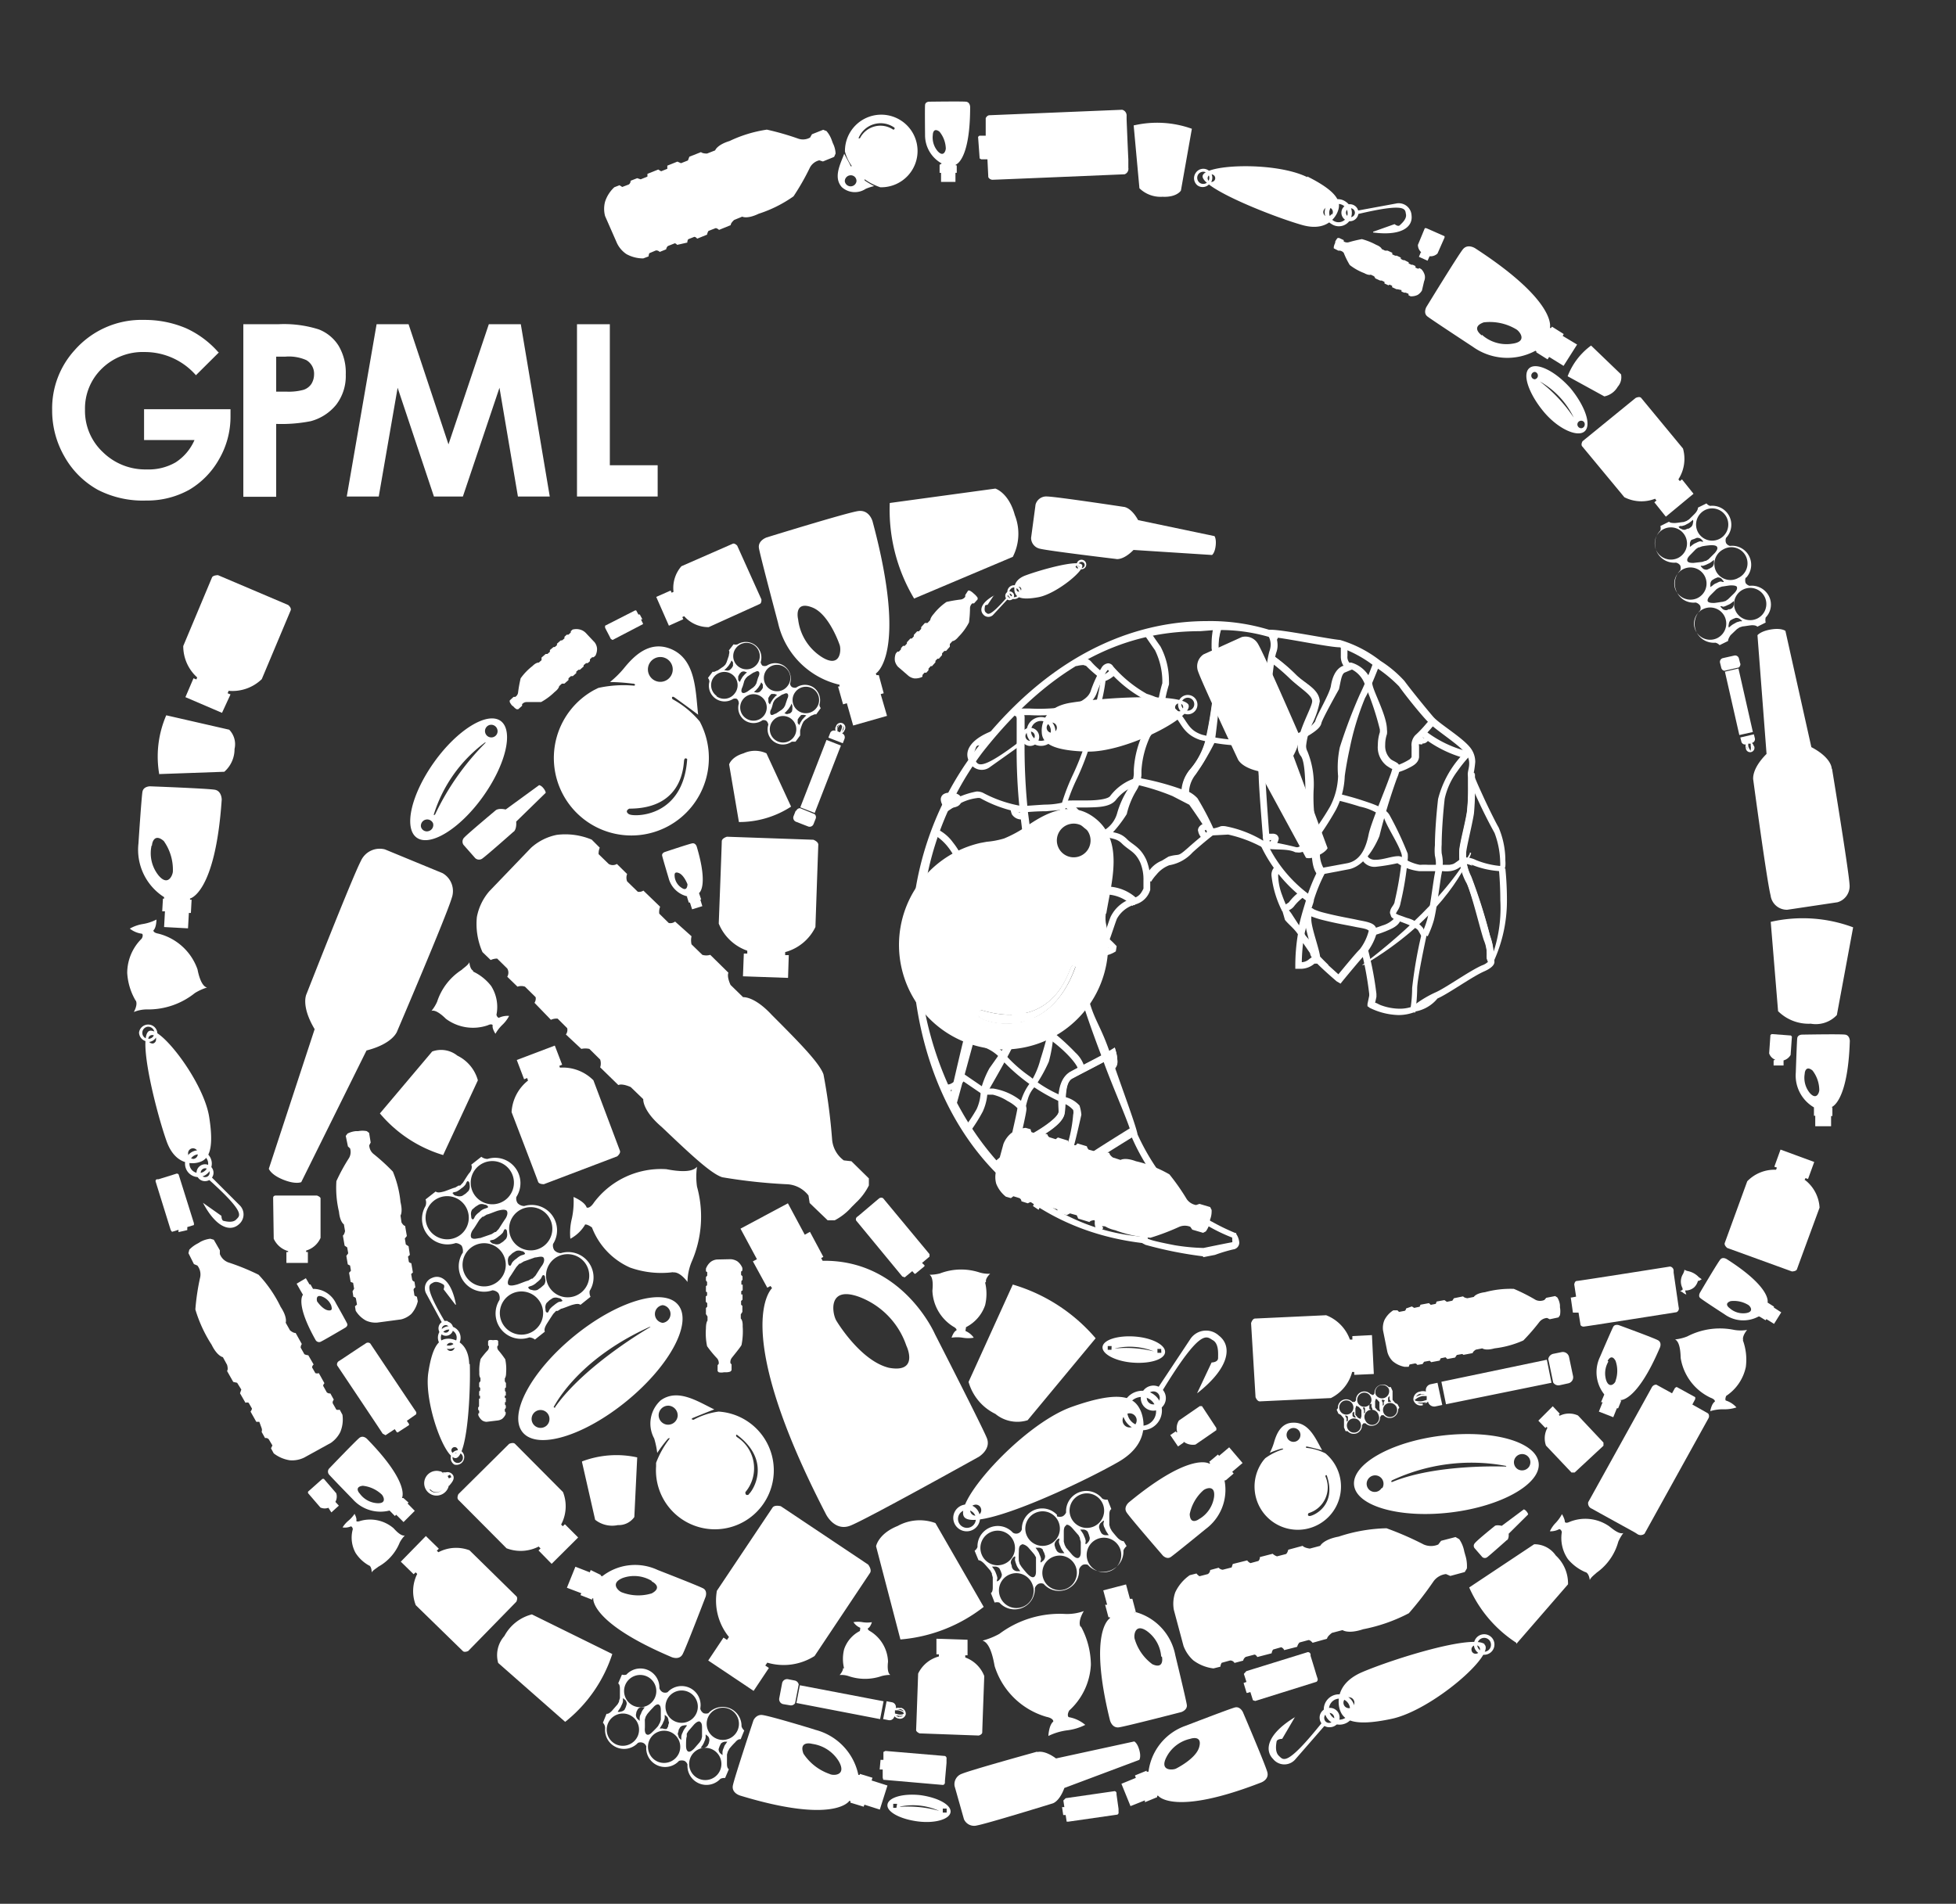<svg id="Layer_1" data-name="Layer 1" xmlns="http://www.w3.org/2000/svg" viewBox="0 0 135.77 132.17"><rect x="0" y="0" width="135.77" height="132.17" fill="#333333" stroke="none"/><defs><style>.cls-1{fill:#fff;}</style></defs><path class="cls-1" d="M67,78.2A10.57,10.57,0,0,0,67.79,77a3.07,3.07,0,0,0,.28-1.21V75.7l0,0a6.5,6.5,0,0,1,.61-1.54s1.16-1.62,1.22-1.8.34-1.23.69-2.24a5.82,5.82,0,0,1,1.24-2.42,1.73,1.73,0,0,0,.83-1.54c.12-.85,1.38-2,1.64-2.46a3.55,3.55,0,0,0,.51-1.42v-.18s-.1-.1-.26-.3a.48.48,0,0,1-.12-.31c0-.32.25-.42.41-.52a1.39,1.39,0,0,0,.31-.21A4.77,4.77,0,0,0,76.3,59c.16-.71,0-1.1.48-1.45a2,2,0,0,0,.76-1.08,6.11,6.11,0,0,1,.87-1.85,1.86,1.86,0,0,0,.29-.86v-.12l0-.19a6.82,6.82,0,0,1,.67-2.6,7,7,0,0,0,1-2,9.73,9.73,0,0,1,.31-1.42v-.18a4.94,4.94,0,0,0-.51-2.11c-.38-.54-.69-1-.69-1l.38-.26s.3.46.69,1a5.08,5.08,0,0,1,.59,2.38,2.17,2.17,0,0,1,0,.26,9.21,9.21,0,0,0-.31,1.34,6.65,6.65,0,0,1-1,2.28,6.48,6.48,0,0,0-.6,2.36v.08l0,.23a2.36,2.36,0,0,1-.37,1.1,5.61,5.61,0,0,0-.65,1.61A9,9,0,0,1,77.05,58c-.18.11-.14.34-.3,1.17A4.89,4.89,0,0,1,75.57,61a1.14,1.14,0,0,1-.41.31,1.05,1.05,0,0,0-.24.16l0,0c.15.18.2.21.28.32a.71.71,0,0,1,.08.44,3.92,3.92,0,0,1-.57,1.65c-.35.58-1.56,1.78-1.58,2.28a2.2,2.2,0,0,1-1,1.87,6,6,0,0,0-1.07,2.18c-.33,1-.6,2-.68,2.24-.17.5-1.62,3-1.84,3.38a3.57,3.57,0,0,1-.33,1.35,11.21,11.21,0,0,1-.81,1.3Z"/><path class="cls-1" d="M69,80.7a25.09,25.09,0,0,1,2.48-1.91c.68-.35,2-1.2,2-1.62s-.24-2.13.8-2.76c.85-.46,2.09-1.08,2.45-1.3l.39-.23.26-.16.08.29a2.89,2.89,0,0,1,.1.62.67.67,0,0,1-.26.58l-.24-.39,0,0,0-.16,0-.2-.1.07c-.41.24-1.63.85-2.48,1.31-.65.29-.44,1.73-.58,2.47s-1.56,1.5-2.26,1.92a26.13,26.13,0,0,0-2.4,1.85h0Z"/><path class="cls-1" d="M83.5,87.22a27.45,27.45,0,0,1-4-.8c-.12-.08-.25-.08-.33-.31v0s0-.7-.08-1.48l0-.2a5.73,5.73,0,0,0-1.17.42,2.79,2.79,0,0,1-1.37.28h-.31l0-.46h.28a2.53,2.53,0,0,0,1.11-.2,6.82,6.82,0,0,1,1.36-.5,2.84,2.84,0,0,0-.4-1.23A8,8,0,0,0,75,81.36H74.9a3.63,3.63,0,0,1-1,.16,3.22,3.22,0,0,1-1,.13,2.51,2.51,0,0,1-1.28-.31,13.07,13.07,0,0,1-1.57-1.1l-.11-.1,0-.13s.17-.71.34-1.46.33-1.46.34-1.62v0l-.14-.13a2.8,2.8,0,0,0-.54-.36A3.32,3.32,0,0,0,68.92,76h-.69l-1.35-.92a1.71,1.71,0,0,1-1,.63l-.18,0v-.38l.17-.05c.07,0,.31-.12.48-.29a2.36,2.36,0,0,0,.32-.33l.13-.17,1.58,1.08h.55a4.14,4.14,0,0,1,2,.9c.16.15.3.24.32.49s-.52,2.49-.66,3.07A11.59,11.59,0,0,0,72,81a2.13,2.13,0,0,0,1,.25,3,3,0,0,0,.84-.12h.08a3.44,3.44,0,0,0,.86-.15l.23,0a8.06,8.06,0,0,1,3.92,1.48,2.87,2.87,0,0,1,.5,1.4,3.56,3.56,0,0,0,.82-.37,3,3,0,0,1,1.33-.57h.13l.08.1a7.59,7.59,0,0,0,2.36,1.81,15,15,0,0,0,1.59.77l.07,0,0,.07a1.23,1.23,0,0,1,.21.59.47.47,0,0,1-.42.48,10.63,10.63,0,0,0-1.26.38h0l-.82.16ZM79.68,86a2.75,2.75,0,0,0,.46.15c.38.1.89.2,1.4.3a14,14,0,0,0,2,.19s1.59-.33,2-.4h0v0L85.53,86l0-.08a11.9,11.9,0,0,1-4-2.57l-.21,0a2.89,2.89,0,0,0-.78.4,4,4,0,0,1-1,.46,2.54,2.54,0,0,0,0,.29c.06.64.08,1.22.08,1.43Z"/><path class="cls-1" d="M72,83.35a3.09,3.09,0,0,1,1-1.17c.52-.27,1.23-.93,1.19-1.26v-.18l.17,0s.11,0,.37-.16a9.77,9.77,0,0,0,1.18-.66c1.08-.7,2.7-1.7,2.7-1.7l.24.4s-1.61,1-2.68,1.69a9.85,9.85,0,0,1-1.54.82c-.14.66-.89,1.17-1.4,1.49a2.07,2.07,0,0,0-.59.59,3.25,3.25,0,0,0-.24.39Z"/><path class="cls-1" d="M74.84,74.34v0C74.9,74,74,73,73,72.26a11.4,11.4,0,0,0-2.29-1.57,1.19,1.19,0,0,1-.63-.37,7.93,7.93,0,0,1-.65-.72,9.2,9.2,0,0,1-.91-1.27,11.09,11.09,0,0,0-1.16-1.08l-1-.88a2.19,2.19,0,0,1-1.22-.51,2.43,2.43,0,0,0-1.39-.33h-.22l0-.45a1,1,0,0,1,.25,0,2.8,2.8,0,0,1,1.69.44,1.8,1.8,0,0,0,.7.36,1.39,1.39,0,0,0,.32,0h.08l.06,0,1.1.93A8.44,8.44,0,0,1,69,68.12a9.23,9.23,0,0,0,1.71,2.06l.08,0a1.65,1.65,0,0,1,.68.31c.29.17.64.41,1,.69a15.72,15.72,0,0,1,2.18,1.9,2.18,2.18,0,0,1,.67,1.18v.12Z"/><path class="cls-1" d="M76,84.84a8.24,8.24,0,0,0-.52-1.7,7.66,7.66,0,0,0-.68-1.5c-.22-.48-.82-.89-.84-1.6a.89.89,0,0,1,.06-.35,9.67,9.67,0,0,0,.47-2.3.68.68,0,0,0,0-.33,1.66,1.66,0,0,0-.43-.35l-.22-.11a12.85,12.85,0,0,1-4.38-3.11,2.92,2.92,0,0,0-1-.72,10.76,10.76,0,0,0-1.51-.63,6.44,6.44,0,0,1-1.8-1.43c-.61-.62-1.13-1.22-1.13-1.22l-.12-.13.1-.14s1-1.62,1.64-2.51a2.38,2.38,0,0,1,.48-.59,5.71,5.71,0,0,0,.61-.82,3.88,3.88,0,0,0,.52-1.25,1.46,1.46,0,0,1,.54-.95,6.28,6.28,0,0,1-.69-.19c-.93-.31-3.11-1.14-3.11-1.14l.17-.43s2.17.83,3.08,1.13a3.81,3.81,0,0,0,1.14.24h.07l.13.43a3.14,3.14,0,0,0-.42.25,1,1,0,0,0-.45.71,3.85,3.85,0,0,1-.6,1.44,3.71,3.71,0,0,1-.73.95l0,0-.08.11c-.07.09-.16.21-.26.36s-.45.66-.69,1c-.36.53-.7,1.06-.85,1.31.18.2.57.63,1,1.06A6.47,6.47,0,0,0,67,71.7a9.87,9.87,0,0,1,1.59.66,3,3,0,0,1,1.24.92,9.56,9.56,0,0,0,1.68,1.47,8.52,8.52,0,0,0,2.42,1.41,2,2,0,0,1,1,.59,2.77,2.77,0,0,1,.13.64s-.42,1.9-.6,2.45l0,.2c0,.38.47.8.79,1.39A6.67,6.67,0,0,1,75.9,83a7.63,7.63,0,0,1,.55,1.83.54.54,0,0,0,.13.42h0l-.26.39a1,1,0,0,1-.33-.81"/><path class="cls-1" d="M66.37,76.37m-.44-.14s.79-3.44.94-4l.29-.16a9.62,9.62,0,0,1,.56-2.44,8,8,0,0,0,.81-1.42,6.65,6.65,0,0,1,1.25-3,3.34,3.34,0,0,0,.49-.36c.06-.06.07-.08.11-.26a5,5,0,0,1,1.16-1.91l.38-.31.15-.11.15.12s.09.08.32.21a5.87,5.87,0,0,0,1.13.43,2.46,2.46,0,0,1,1.12.65,2.27,2.27,0,0,0,.83.59,6.42,6.42,0,0,1,1.89,1.43l-.06.36a2.1,2.1,0,0,1-.76.3.3.3,0,0,1-.3-.21l.27-.08,0-.06v-.12h0l.26-.1a5.74,5.74,0,0,0-1.52-1.1,2.88,2.88,0,0,1-1-.69,2,2,0,0,0-.93-.53,5.32,5.32,0,0,1-1.46-.63l-.25.2a4.84,4.84,0,0,0-1,1.64.86.86,0,0,1-.23.5,5.18,5.18,0,0,1-.55.41A6.93,6.93,0,0,0,69,68.23c0,.49-.51,1-.87,1.65a10.28,10.28,0,0,0-.52,2.33c-.15.54-1.2,4.43-1.22,4.47Z"/><path class="cls-1" d="M71.79,63.05m-.21-.41.07-.06.06-.13-.06-.17c-.22-.37-1-1-1.23-.92h0c-.23.09-.61.16-1,.28s-.59.29-.61.41a8.68,8.68,0,0,0-.21.91l-.45,0a6.58,6.58,0,0,0-.89-1.78c-.65-.82-.89-1.67-1.47-2.39a3.54,3.54,0,0,0-.75-.71,1.73,1.73,0,0,0-.29-.15l.14-.44a2.93,2.93,0,0,1,1.26,1c.65.81.88,1.66,1.46,2.38a5.34,5.34,0,0,1,.7,1.19l0-.19a1.33,1.33,0,0,1,.91-.72c.37-.13.77-.21.92-.27l.21,0A2.62,2.62,0,0,1,72,62a.86.86,0,0,1,.15.43.72.72,0,0,1-.39.6Z"/><path class="cls-1" d="M70.76,76.87a4,4,0,0,1,.78-1.74,5.51,5.51,0,0,0,.68-1.59c.24-.74.44-1.49.47-1.67a4.53,4.53,0,0,1,1.09-1.33c.53-.52,1.13-1.06,1.44-1.33l.31.35c-.31.26-.9.8-1.42,1.31a5.63,5.63,0,0,0-1,1.09,9.68,9.68,0,0,1-.31,1.75,10.29,10.29,0,0,1-1,1.77,2.06,2.06,0,0,0-.46.84,5,5,0,0,0-.16.64h0Z"/><path class="cls-1" d="M76.54,62a4.71,4.71,0,0,0-1,.1,2.7,2.7,0,0,1-.54.08c-.32,0-.45-.15-.78-.34a15.81,15.81,0,0,1-2-1c-1.21-.81-1.1-2.2-1.41-4.32a41,41,0,0,1-.24-5.08c0-.73,0-1.29,0-1.49a.37.37,0,0,0-.06-.24l-.07,0h0l-.13-.44a.63.63,0,0,1,.17,0,.55.55,0,0,1,.39.16.76.76,0,0,1,.2.57c0,.21,0,.76,0,1.49a41.42,41.42,0,0,0,.24,5c.3,2.2.26,3.42,1.2,4a15.25,15.25,0,0,0,2,1c.39.23.43.28.55.28a2.39,2.39,0,0,0,.44-.07,4.93,4.93,0,0,1,1.06-.11,3.08,3.08,0,0,1,2.4,1l-.35.3a2.65,2.65,0,0,0-2-.79"/><path class="cls-1" d="M70.16,61a6.38,6.38,0,0,0,1.18-1.1,21.57,21.57,0,0,0,2.2-3.54,14.21,14.21,0,0,1,.93-2.57,17.84,17.84,0,0,0,1.37-4.17v0h0a13.84,13.84,0,0,0,.55-2.31v-.08c-.09-.27-.38-.37-1-1l-.19-.06a2.19,2.19,0,0,0-.5.08l-.09-.39a1.35,1.35,0,0,1,.59-.16.7.7,0,0,1,.53.22c.5.59.82.65,1,1.15l0,.25a12.39,12.39,0,0,1-.57,2.42,18.43,18.43,0,0,1-1.39,4.28,13.24,13.24,0,0,0-.92,2.5,20.06,20.06,0,0,1-2.26,3.69,7.48,7.48,0,0,1-1.28,1.21Z"/><path class="cls-1" d="M86.59,51.77a13,13,0,0,1-3.29-.4c-1.26-.43-1.31-1.3-1.92-1.81a5.39,5.39,0,0,0-1.93-1,8.77,8.77,0,0,1-2.55-2.06l-.06.07a2.69,2.69,0,0,0-.26.46c-.18.37-.35.81-.45,1.08-.27.72-.9,1-1.5,1.28a11.66,11.66,0,0,1-3.14.26H70.6v-.46h.88A12.73,12.73,0,0,0,74.43,49c.63-.32,1.08-.52,1.27-1a7.9,7.9,0,0,1,.77-1.66.59.59,0,0,1,.45-.29.42.42,0,0,1,.35.22,8.77,8.77,0,0,0,2.33,1.9,5.8,5.8,0,0,1,2.08,1.12c.77.72.72,1.38,1.77,1.72a12.61,12.61,0,0,0,3.17.38l.69,0a8.72,8.72,0,0,0,2.09-.25,5.16,5.16,0,0,0,1.28-.53,1.58,1.58,0,0,0,.61-.53c.12-.46,1-1.9,1.09-2.46s.31-1.17.83-1.39l.05,0a1.18,1.18,0,0,1-.19-.69v-.62h.46v.62a.61.61,0,0,0,.22.55h0l.53.22-.53.21-.38.16c-.25.08-.29.55-.43,1.17,0,0-1.16,2.06-1.22,2.36s-.42.56-.83.82a5.44,5.44,0,0,1-1.4.58,9.14,9.14,0,0,1-2.2.27l-.72,0"/><path class="cls-1" d="M72.9,66.36a1.72,1.72,0,0,1-1-.26c-.18-.13,0-.09-.18-.11a1.37,1.37,0,0,1-.65-.29A12.4,12.4,0,0,1,69,63.83a1.34,1.34,0,0,0-.5-.44,2.33,2.33,0,0,0-.34-.18l.17-.43a2.61,2.61,0,0,1,1.07.81,10,10,0,0,0,2.37,1.94h0a.59.59,0,0,1,.46.19c.06,0,.2.13.72.17,1,.12,2,1.08,2.51,1a.55.55,0,0,0,.28-.07,4.32,4.32,0,0,0,.74-1.44c.27-.72.49-1.46.62-1.75a2.45,2.45,0,0,1,1.61-1.29.88.88,0,0,0,.51-.38,2.21,2.21,0,0,0,.15-.27c0-.06,0-.27,0-.56a3.07,3.07,0,0,0-.22-1.24c-.36-.78-.73-.8-1.27-1.32-.38-.39-.69-.31-1.45-.56a2.6,2.6,0,0,1-1.74-1.18,2,2,0,0,0-.57-.65,1.77,1.77,0,0,0-.31-.17l.17-.43a2.37,2.37,0,0,1,1.12,1c.35.61.78.72,1.48,1s1.09.14,1.63.66c.39.41.94.54,1.36,1.46a3.71,3.71,0,0,1,.27,1.43c0,.37,0,.63,0,.65h0a1.48,1.48,0,0,1-1,1,2.07,2.07,0,0,0-1.31,1c-.1.24-.34,1-.61,1.73a3.69,3.69,0,0,1-1,1.68,1,1,0,0,1-.5.13c-.91,0-1.76-1-2.55-1"/><path class="cls-1" d="M79.49,61a2,2,0,0,1,1.16-1.25l.46-.28c.81-.24.56.09,1.34-.6.56-.5,1.09-.93,1.33-1.12-.19-.42-1.23-1.88-1.23-1.88l-1.16-.6a15.32,15.32,0,0,0-2.4-.77h0a3,3,0,0,0-1.55,1.06c-.42.48-1.21.48-2,.5l-1,0a1.54,1.54,0,0,0-.4,0,1.32,1.32,0,0,1-.56.18l-.85.08c-.62,0-1.3.05-1.63.09h-.14a8.87,8.87,0,0,1-2.82-1,.62.62,0,0,0-.25,0,3.39,3.39,0,0,0-1.39.51c-.45.27-.8.53-.8.53l-.28-.37a5.61,5.61,0,0,1,2.47-1.13,1,1,0,0,1,.44.09,8.78,8.78,0,0,0,2.63.91H71c.34,0,.94-.06,1.53-.09a5.4,5.4,0,0,0,1.26-.15h0c.22-.17.39-.12.69-.14l1,0c.72,0,1.46-.1,1.59-.32A3.57,3.57,0,0,1,78.87,54H79a18.23,18.23,0,0,1,3,.79,2.08,2.08,0,0,1,1.12.63,20.06,20.06,0,0,1,1.18,2.26l.07.17-.14.11s-.69.53-1.45,1.22a2.82,2.82,0,0,1-1.62.89,2.11,2.11,0,0,0-.88.64,3.21,3.21,0,0,0-.38.5Z"/><path class="cls-1" d="M82.05,55a2.51,2.51,0,0,1,.56-1.58,5.13,5.13,0,0,0,1.08-2,30,30,0,0,0,.53-3.2c0-.34,0-.68,0-1,0-.81,0-1.6-.1-2.19l0-.25a4.58,4.58,0,0,1,.34-1.63l.43.18a4.36,4.36,0,0,0-.31,1.45l0,.21c0,.6.1,1.4.1,2.23,0,.34,0,.69,0,1a31.89,31.89,0,0,1-.54,3.26A5.49,5.49,0,0,1,83,53.67,2,2,0,0,0,82.51,55a.89.89,0,0,0,0,.22l-.45.1a1.13,1.13,0,0,1,0-.32"/><path class="cls-1" d="M78.53,78.79c0-.45-1.36-3.44-2-5.28,0,0-.92-2.4-1.33-3.75a4.26,4.26,0,0,1,.13-2.64h0l.42.18a4.1,4.1,0,0,0-.24,1.35,3.08,3.08,0,0,0,.14,1c.37,1.26.83,1.74,1.45,3.61s1.76,4.88,1.86,5.5a15.63,15.63,0,0,0,2.77,4.16l-.3.36a14.86,14.86,0,0,1-2.93-4.46"/><path class="cls-1" d="M92.78,68.13s-.8-.68-1.35-1.23h-.05l-.14,0,0,0a1.47,1.47,0,0,1-1,.36h-.12l-.21,0V67a13.37,13.37,0,0,1,.18-2.14c-.27-.41-.68-.71-.9-1,0,0-.17-.61-.22-.73l.4-.14,0,0v0l.07.11c0,.1.14.22.23.37l.5.77c.21-.93.45-1.57.51-1.86a12.56,12.56,0,0,1,.82-2l.06-.11.11,0,1.84-.34c1-.19,1.33-1.21,1.49-2s1.11-3,1.46-4a4.26,4.26,0,0,0,.18-.55h0c-.06,0-.21-.1-.39-.22a1.63,1.63,0,0,1-.61-1.44,2.86,2.86,0,0,1,.14-.89l0-.18a19.4,19.4,0,0,0-1-3,1.87,1.87,0,0,0-1-1.2h0l-.1-.45.11,0a2.11,2.11,0,0,1,1.48,1.56c.14.61,1,2.17,1,3.09a1.12,1.12,0,0,1,0,.32,2.27,2.27,0,0,0-.12.75,1.24,1.24,0,0,0,.4,1c.15.1.26.14.37.21a.44.44,0,0,1,.25.38,2.63,2.63,0,0,1-.21.73,40.33,40.33,0,0,0-1.21,4s-.76,2-2.08,2.3l-1.73.33a11.29,11.29,0,0,0-.74,1.8c0,.14-.09.34-.16.58.1,0,.1.06.21.1a3.77,3.77,0,0,0,.59.2c1.08.28,1.88.4,2.41.52.23.05.51.09.76.17s.53.21.54.56l0,.21a3.94,3.94,0,0,1-.75,1.41c-.32.32-1.6,1.88-1.6,1.88l-.15.19ZM92.19,67l.71.64c.35-.42,1.19-1.45,1.49-1.74A3.53,3.53,0,0,0,95,64.65V64.6l0,0a.71.71,0,0,0-.2-.1c-.19-.06-.47-.1-.72-.15-.5-.11-1.32-.23-2.43-.52a6.5,6.5,0,0,1-.63-.21v.06l0,.14c0,.59.54,2,.61,2.59v0c.16.17.37.38.58.58m-1.85-.19a.81.81,0,0,0,.52-.22l.17-.12a.64.64,0,0,1-.12-.29l-.48-.7a13.26,13.26,0,0,0-.09,1.33m.49-1.57c-.08-.28-.15-.57-.21-.83,0,.12-.06.26-.08.39s.2.3.29.44"/><path class="cls-1" d="M89.91,59.17c-.62-.32-1.71-.08-2.3-.35a9.05,9.05,0,0,0-2.36-.88L84.12,58H84l0-.46h0a2.31,2.31,0,0,0,.74-.18,1.15,1.15,0,0,1,.31,0,7.94,7.94,0,0,1,2.62,1,21.85,21.85,0,0,1,2.32.46h.06c.17,0,.66-.39,1.06-1A17.62,17.62,0,0,0,92.32,56a4.92,4.92,0,0,0,.56-2.12v0A6.72,6.72,0,0,1,93,51.88a36,36,0,0,1,1.38-3.65,25.29,25.29,0,0,0,1-2.39l.43.17s-.69,1.83-1.06,2.45A18.92,18.92,0,0,0,93.68,52c-.22,1-.34,1.86-.34,1.91a5.5,5.5,0,0,1-.61,2.31A21.26,21.26,0,0,1,91.61,58c-.46.61-.88,1.16-1.44,1.19Zm3.35-5.48-.1-.06Z"/><path class="cls-1" d="M91.16,59.21a6.18,6.18,0,0,0-.23-1.55,11.87,11.87,0,0,1-.22-2.77,6.26,6.26,0,0,0-.33-2.46,1.07,1.07,0,0,1-.18-.65A5.18,5.18,0,0,1,90.69,50a6.24,6.24,0,0,0,.46-1.31c0-.46-.79-.85-1.56-1.57a10.83,10.83,0,0,0-1.4-1.18l.26-.38a12.33,12.33,0,0,1,1.47,1.24c.63.66,1.63,1,1.69,1.89a5.92,5.92,0,0,1-.49,1.49,4.7,4.7,0,0,0-.46,1.6.76.76,0,0,0,.09.38,6.07,6.07,0,0,1,.43,2.71,12.23,12.23,0,0,0,.18,2.62,6.84,6.84,0,0,1,.26,1.68,2,2,0,0,0,.27,1.13l-.33.32a2.31,2.31,0,0,1-.4-1.41"/><path class="cls-1" d="M87.47,58.58h0l.43-.17a8.51,8.51,0,0,0,.72,1.32,9.4,9.4,0,0,0,2.43,2.5l-.27.38a10,10,0,0,1-3.31-4"/><path class="cls-1" d="M88.94,63.14a7.2,7.2,0,0,1-.68-2.32.77.77,0,0,1,.33-.73l.23.4s-.1.11-.1.33A4.11,4.11,0,0,0,89,62.16c.09.26.19.49.25.63l.21-.14a3.7,3.7,0,0,1,.7-.71h0l.28.37a3.4,3.4,0,0,0-.58.56.89.89,0,0,1-.74.39H89Z"/><path class="cls-1" d="M95.18,64.51s.38-.11.78-.26a1.83,1.83,0,0,0,.8-.47l.43.16c-.18.39-.64.56-1.07.74a7,7,0,0,1-.82.27Z"/><path class="cls-1" d="M95.06,69.94l-.14-.08,0-.16.12-.57V69a24.09,24.09,0,0,0-.58-3.12l.45-.12A22.35,22.35,0,0,1,95.54,69v.21l-.09.41c.1,0,.24.11.41.17a3.85,3.85,0,0,0,1.29.24,2.61,2.61,0,0,0,.77-.11,9.38,9.38,0,0,0,.1-1.33,30.76,30.76,0,0,1,.62-3.6c0-.06-.08-.18-.2-.39s-.92-.5-1.44-.69a.86.86,0,0,1-.43-.26l-.09-.26c0-.39.31-.53.33-.82a22.92,22.92,0,0,0,.49-2.91,2.11,2.11,0,0,0,0-.3c-.16-.68-1-1.89-1.23-2.58A3.93,3.93,0,0,0,94.4,56c-.8-.26-1.57-.44-1.57-.44l.1-.45s.79.18,1.61.45,1.67.54,1.93,1.06a22.58,22.58,0,0,1,1.24,2.64,1.78,1.78,0,0,1,0,.41,21.39,21.39,0,0,1-.49,3,1.39,1.39,0,0,1-.22.56,1.59,1.59,0,0,0-.11.2l0,0,.19.09.59.21a2.07,2.07,0,0,1,1.1.69l.23.46,0,.08,0,.08s-.63,2.9-.63,3.58a11.66,11.66,0,0,1-.12,1.54l0,.13-.13,0a3.11,3.11,0,0,1-1.06.18,4.75,4.75,0,0,1-2.08-.55"/><path class="cls-1" d="M96.77,53.2a4.2,4.2,0,0,0,1.07-.48c.11-.09.15-.17.14-.18v-.18c0-.17,0-.35,0-.53a1,1,0,0,1,.25-.78,7.94,7.94,0,0,0,.77-.81,5,5,0,0,1,.46-.46l.29.36a4.78,4.78,0,0,0-.4.41,7.71,7.71,0,0,1-.85.86l0,.1a1.39,1.39,0,0,0,0,.32c0,.16,0,.35,0,.53v.21c-.06.46-.49.63-.84.81a4.15,4.15,0,0,1-.71.26Z"/><path class="cls-1" d="M98.67,64.85a5.62,5.62,0,0,0,.39-1c.16-.56.39-2.39.51-3.08a4.75,4.75,0,0,0,.1-.82,2.49,2.49,0,0,0-.07-.54,3.5,3.5,0,0,1,0-.72c0-.89.11-2.27.22-3.22a7.06,7.06,0,0,1,1.55-2.92A8.33,8.33,0,0,1,98.53,51l.29-.35a7.86,7.86,0,0,0,3,1.5l.4.07-.26.32a9.79,9.79,0,0,0-.8,1,4.93,4.93,0,0,0-.88,1.91c-.11.94-.21,2.32-.21,3.17a4.18,4.18,0,0,0,0,.62,3.28,3.28,0,0,1,.08.64,5.15,5.15,0,0,1-.11.9c-.11.68-.34,2.48-.52,3.13a6.88,6.88,0,0,1-.42,1.09Z"/><path class="cls-1" d="M102.21,60.12a1.35,1.35,0,0,0-.45-.14c-.1,0-.17,0-.33.15a1.44,1.44,0,0,1-.79.35,2.23,2.23,0,0,1-.49,0H98.5A3.39,3.39,0,0,1,97,59.93H97a13.4,13.4,0,0,1-1.53.25,1,1,0,0,1-1-.64l.45-.11v0l.07.1a.67.67,0,0,0,.5.16c.51,0,1.1-.24,1.53-.25a.52.52,0,0,1,.33.09,3.12,3.12,0,0,0,1.2.51h.06a3.64,3.64,0,0,1,.52,0h1.48c.32-.06.27-.05.6-.28a1,1,0,0,1,.6-.23,1.69,1.69,0,0,1,.64.18,5.89,5.89,0,0,0,1.68.41h0a1.85,1.85,0,0,0,0-.29,6,6,0,0,0-.39-2,35,35,0,0,1-1.6-3.3,3.75,3.75,0,0,1-.26-.76c0-.24.1-.47.1-.75a1.09,1.09,0,0,0-.25-.72c-.46-.61-2-1.56-2.56-2.13s-1.62-1.9-2.06-2.52a9.53,9.53,0,0,0-1.62-1.33A8.57,8.57,0,0,0,93,44.94c-.66,0-3.25-.53-4.4-.68a2,2,0,0,1,.08.52,1.43,1.43,0,0,1-.09.52c-.21.64-.29,2.33-.53,3.08a10.13,10.13,0,0,0-.38,2.31,2.73,2.73,0,0,1-.13.82,21.55,21.55,0,0,1,.29,2.41c0,.66.3,4.56.3,4.56l-.45,0s-.32-3.87-.32-4.59a21.62,21.62,0,0,0-.29-2.4v-.07l0-.06a2.33,2.33,0,0,0,.12-.7,10.4,10.4,0,0,1,.4-2.46c.21-.63.29-2.32.54-3.07a1.36,1.36,0,0,0,.06-.38,1.27,1.27,0,0,0-.1-.48,1.32,1.32,0,0,0-.09-.17l-.27-.38.47,0c.87,0,4.12.66,4.81.71a8.44,8.44,0,0,1,2.8,1.45,8.11,8.11,0,0,1,1.66,1.39c.42.58,1.58,2,2,2.49s2,1.42,2.57,2.14a1.59,1.59,0,0,1,.35,1,7.4,7.4,0,0,1-.1.74v0l0,.13a4.67,4.67,0,0,0,.17.44c.14.34.35.79.55,1.23.41.88.88,1.81,1,2a5.85,5.85,0,0,1,.47,2.32,2.09,2.09,0,0,1,0,.38.42.42,0,0,1-.23.33.84.84,0,0,1-.27,0,6.09,6.09,0,0,1-1.87-.45"/><path class="cls-1" d="M98,69.91a7.69,7.69,0,0,1,1.61-1c.68-.28,2.34-1.48,3.26-1.89a1.13,1.13,0,0,0,.41-.24h0a.92.92,0,0,1-.09-.35v-.07a2.13,2.13,0,0,0,0-.27,2.59,2.59,0,0,0-.2-1,41.56,41.56,0,0,0-1.24-4,3.86,3.86,0,0,1-.46-2c0-.47.43-2,.54-2.8a15.34,15.34,0,0,0,.07-1.76v-.87l.45,0s0,.4,0,.89a14.42,14.42,0,0,1-.08,1.82c-.11.83-.54,2.44-.53,2.74a3.56,3.56,0,0,0,.38,1.73,37.08,37.08,0,0,1,1.3,4.11,3.22,3.22,0,0,1,.22,1.13,3.25,3.25,0,0,1,0,.33h0s.07.12.09.35-.24.47-.69.67c-.84.36-2.48,1.55-3.26,1.89a2.59,2.59,0,0,1-1.52.9Z"/><path class="cls-1" d="M103.37,66.88a9.76,9.76,0,0,0,.77-4.38c0-1.22-.1-2.16-.1-2.16l.45-.05a22.08,22.08,0,0,1,.11,2.21,10.1,10.1,0,0,1-1.09,4.6Z"/><path class="cls-1" d="M63.26,65.56A21.86,21.86,0,0,1,67.77,52c5.69-7.31,11.82-8.88,16-8.88a14,14,0,0,1,5.06.85l-.18.43a12.1,12.1,0,0,0-4.44-.65l-.9.07c-4.05,0-9.53,1.27-15.15,8.46a21.37,21.37,0,0,0-4.22,13.33l-.2-.06c0,10.11,6.47,19.83,15.92,20.33l0,.46c-10.86-1.1-16.37-10.51-16.36-20.79"/><path class="cls-1" d="M76.55,46.85a.94.94,0,0,0,.34-.18l.17-.14.33.32a1.85,1.85,0,0,1-.73.45Z"/><path class="cls-1" d="M74.79,80.61l-.05,0h0l-.21,0a1.5,1.5,0,0,0-.24,0l-.07-.46a2.45,2.45,0,0,1,.31,0,1.2,1.2,0,0,1,.36,0,.38.38,0,0,1,.29.36l0,.14Z"/><path class="cls-1" d="M70.45,65.85a1.29,1.29,0,0,1-.67-.29l.28-.36.15.1.22.09v-.14h.46v.08a.63.63,0,0,1-.11.38.44.44,0,0,1-.33.15Z"/><path class="cls-1" d="M70.24,56.52a.82.82,0,0,1-.09-.39h.46v0l0,.14a.29.29,0,0,0,.29.16v.46h0a.77.77,0,0,1-.7-.42"/><path class="cls-1" d="M83.15,57.67c0-.29.26-.49.63-.55l.08.45a.53.53,0,0,0-.24.09h0l.08.14.1.11-.29.35a.9.9,0,0,1-.35-.6"/><path class="cls-1" d="M86.39,51.62l.44-.16a1,1,0,0,0,.14.25.47.47,0,0,0,.36.22h.08l.08.46-.16,0a1.14,1.14,0,0,1-.94-.78m0,0Z"/><path class="cls-1" d="M88.09,58.51l.16-.19a2.6,2.6,0,0,1-.43,0,.25.25,0,0,1-.17-.24c0-.23.14-.19.15-.21l.08.21h0l.07-.2h.37a.5.5,0,0,1,.29.07.38.38,0,0,1,.15.28,1.17,1.17,0,0,1-.35.62Z"/><path class="cls-1" d="M98.72,51.68a1.21,1.21,0,0,1-.4-.06l.13-.44.09,0,.18,0h.08l0,.06.4,0a.46.46,0,0,1-.47.38Z"/><path class="cls-1" d="M65.53,56l.06-.22.19-.14-.19.14-.06.22-.08,0,0-.07a.81.81,0,0,1-.15-.43.44.44,0,0,1,.16-.34.65.65,0,0,1,.42-.12H66c.42,0,.74.16.76.5a.54.54,0,0,1-.33.45.9.9,0,0,1-.38.08,3.39,3.39,0,0,1-.47-.06m.47-.4.17,0,0,0a.78.78,0,0,0-.31-.06h-.08l-.12,0,0,.07Z"/><path class="cls-1" d="M76.79,63.42c.36-2.2,1.26-5.06-.81-6.64-1.72-1.32-3.54-.23-4.72.58a8.37,8.37,0,0,1-1.56.85,5.81,5.81,0,0,1-1.21.23l-.43.08a7.26,7.26,0,1,0,8.7,5.56,2.2,2.2,0,0,1,0-.66m-8.74,7.23c-.4-.43.14-.51.14-.51,5,1.46,6-2.72,6.2-3s.29,0,.29,0c-1.89,5.22-6.3,3.84-6.63,3.48m5.37-12a1.17,1.17,0,1,1,1.4.87,1.17,1.17,0,0,1-1.4-.87"/><path class="cls-1" d="M81.78,48.82a.67.67,0,1,1,1.33.2.67.67,0,0,1-1.33-.2m.22,0a.46.46,0,0,0,.38.51.45.45,0,0,0,.51-.37.45.45,0,1,0-.89-.14"/><path class="cls-1" d="M71.27,50.64a1,1,0,1,1,.83,1.13,1,1,0,0,1-.83-1.13m.3,0a.69.69,0,1,0,.78-.58.69.69,0,0,0-.78.58"/><path class="cls-1" d="M82.48,48.9c-.62-.81-6-.46-8.17-.11s-2,2-2,2c0,.66.44,1.32,3.15,1.39s7.63-2.49,7-3.31m-9.51,2a.35.35,0,1,1,.11-.7.35.35,0,0,1-.11.7m8.85-1.49a.28.28,0,0,1-.23-.32.29.29,0,0,1,.32-.23.27.27,0,0,1,.23.32.28.28,0,0,1-.32.23"/><path class="cls-1" d="M70.88,51.06a.63.63,0,1,1,.53.72.64.64,0,0,1-.53-.72m.3,0a.33.33,0,0,0,.27.37.32.32,0,0,0,.37-.27.31.31,0,0,0-.27-.37.32.32,0,0,0-.37.27"/><path class="cls-1" d="M69.35,50.59l-1.2,1.18s-.32-.09-.39.09-.28.64-.07.93.29.84,3.28-1.46l.2.18-2.45,1.74a.94.94,0,0,1-1.42-.33c-.44-.72,0-1.69,2-2.33"/><path class="cls-1" d="M62.8,88.68l.52-.43.16.18.06,0,.63-.52v-.07L64,87.68l.52-.44,0-.17L61.3,83.19s-.11-.09-.27,0l-.25.21-1.18,1-.09.07a.21.21,0,0,0-.08.27l3.2,3.88Z"/><path class="cls-1" d="M109.27,89.16l.13.86-.31.06-.06,0,.15,1.05.08,0,.31,0,.14.87a.26.26,0,0,0,.21.1c.13,0,6.45-1,6.45-1a.28.28,0,0,0,.15-.34l-.06-.41c-.1-.69-.29-2-.29-2l0-.15a.29.29,0,0,0-.25-.27s-6.32,1-6.46,1-.17.17-.17.17"/><path class="cls-1" d="M86.34,116.21l.18.56-.2.07,0,0,.21.69.06,0,.2-.06.18.57.16.05,4.25-1.33a.2.2,0,0,0,.07-.24l-.09-.28c-.13-.45-.39-1.28-.39-1.28l0-.11a.19.19,0,0,0-.2-.15l-4.26,1.32Z"/><path class="cls-1" d="M26.76,99.64l.64-.42.15.22.07,0,.77-.5v-.08l-.15-.22.63-.44a.19.19,0,0,0,0-.2c-.07-.09-3.17-4.73-3.17-4.73a.25.25,0,0,0-.32,0l-.31.2-1.43.95-.11.07a.27.27,0,0,0-.13.3s3.1,4.63,3.16,4.74Z"/><path class="cls-1" d="M36.86,58.86s-.86.73,0,0a3.76,3.76,0,0,1,1.79-.9,4.76,4.76,0,0,1,2.42.33l.56.56a1.07,1.07,0,0,0-.08.45l.7.68a.55.55,0,0,0,.57,0l.71.7a.7.7,0,0,0,0,.51l.74.72a.54.54,0,0,0,.39-.08l1.16,1.12a1,1,0,0,0-.06.48l.66.65a.54.54,0,0,0,.44-.1L48,65a1.28,1.28,0,0,0,0,.56l.75.73a.94.94,0,0,0,.55,0l1.26,1.24c-.12.3.15.85.15.85l.87.85s.77-.09,2,1.24c2,2,3.31,3.35,3.58,4.12a40.89,40.89,0,0,1,.6,4.54,2,2,0,0,0,.81,1.43l.53.06,1.21,1.19v.49a4.19,4.19,0,0,1-.9,1.2l-.29.29a4.13,4.13,0,0,1-1.18.93h-.49L56.2,83.52,56.12,83a2,2,0,0,0-1.43-.78,37.47,37.47,0,0,1-4.56-.49c-.78-.25-2.2-1.59-4.2-3.49-1.36-1.16-1.28-1.93-1.28-1.93l-.87-.84s-.57-.27-.86-.14l-1.26-1.23a.88.88,0,0,0,0-.54l-.75-.74a1.34,1.34,0,0,0-.56,0l-1.07-1a.53.53,0,0,0,.09-.44l-.66-.66a.93.93,0,0,0-.47.08L37.1,69.62a.54.54,0,0,0,.08-.39l-.74-.73a.78.78,0,0,0-.52,0l-.71-.69a.56.56,0,0,0,0-.57l-.7-.69a1.07,1.07,0,0,0-.45.1l-.57-.55a4.83,4.83,0,0,1-.39-2.43,3.82,3.82,0,0,1,.86-1.79c.74-.91,0,0,0,0Z"/><path class="cls-1" d="M81.48,111.77s.11.68,0,0a2.37,2.37,0,0,1,.1-1.23,3,3,0,0,1,1-1.18l.47-.12a.73.73,0,0,0,.21.19l.58-.15A.35.35,0,0,0,84,109l.59-.16a.43.43,0,0,0,.28.14l.62-.16.08-.24,1-.25a.53.53,0,0,0,.23.19l.55-.15a.36.36,0,0,0,.1-.27l.89-.23a.79.79,0,0,0,.3.18l.62-.16c.11-.07.16-.3.16-.3l1-.27c.12.15.5.19.5.19l.72-.19s.2-.44,1.28-.64a11.27,11.27,0,0,1,3.32-.58,21.92,21.92,0,0,1,2.59,1.13,1.28,1.28,0,0,0,1,0l.2-.26,1-.26.26.15a2.26,2.26,0,0,1,.35.86l.07.25a2.5,2.5,0,0,1,.11.92l-.15.25-1,.27-.3-.13a1.24,1.24,0,0,0-.87.51A23.44,23.44,0,0,1,97.79,112a11.54,11.54,0,0,1-3.17,1.11c-1.05.35-1.43.06-1.43.06l-.73.19s-.32.22-.35.41l-1,.28s-.15-.19-.28-.19l-.63.17a.67.67,0,0,0-.16.3l-.9.23a.38.38,0,0,0-.21-.2l-.56.16a.51.51,0,0,0-.1.26l-1,.26s-.07-.15-.19-.17l-.61.16a.41.41,0,0,0-.18.26l-.6.16a.34.34,0,0,0-.31-.17l-.58.16a.6.6,0,0,0-.09.27l-.48.12a2.91,2.91,0,0,1-1.4-.56,2.54,2.54,0,0,1-.68-1c-.24-.69,0,0,0,0Z"/><path class="cls-1" d="M50.72,87.42s-.27,0,0,0a1,1,0,0,1,.45.14,1.07,1.07,0,0,1,.36.47v.18l-.09.07v.23l.1.1v.24l-.08.09v.25l.09,0v.39l-.1.06v.23l.09,0v.36l-.1.09v.26l.09.08v.42l-.11.17v.29s.15.12.13.54a4.81,4.81,0,0,1-.08,1.3c-.09.17-.52.69-.66.87a.49.49,0,0,0-.11.38l.08.1v.4l-.08.09a.87.87,0,0,1-.35.05h-.1a.82.82,0,0,1-.36,0l-.08-.08v-.41l.08-.1a.51.51,0,0,0-.11-.37,7.48,7.48,0,0,1-.7-.85A4.43,4.43,0,0,1,49,92.23c0-.43.11-.55.11-.55V91.4L49,91.23v-.42l.09-.09v-.25l-.1-.09V90l.09-.06v-.22L49,89.67v-.38l.08-.06V89L49,88.9v-.24l.09-.1v-.24l-.09-.06v-.18a1.1,1.1,0,0,1,.34-.48.85.85,0,0,1,.45-.16c.27,0,0,0,0,0Z"/><path class="cls-1" d="M41.28,44.6s-.14-.19,0,0a.83.83,0,0,1,.16.4,1,1,0,0,1-.11.52l-.13.11-.1,0-.15.14,0,.13-.16.14h-.11l-.17.14v.09l-.26.23-.1,0-.15.13,0,.1-.24.21h-.13l-.17.15v.12l-.28.25H39l-.19.18s0,.16-.31.4a4.38,4.38,0,0,1-.94.7c-.16,0-.78,0-1,0a.41.41,0,0,0-.32.15l0,.11-.27.24h-.11a.85.85,0,0,1-.24-.21L35.56,49a1,1,0,0,1-.18-.27v-.1l.27-.25h.12a.42.42,0,0,0,.19-.29,8.82,8.82,0,0,1,.18-1,4.07,4.07,0,0,1,.82-.85c.27-.27.44-.24.44-.24l.19-.17,0-.18.29-.25h.12l.17-.15v-.12l.25-.21.09,0,.15-.13v-.1l.26-.23.09,0,.17-.14v-.11l.16-.15h.12l.16-.15v-.09l.12-.11a1,1,0,0,1,.53,0,.88.88,0,0,1,.38.22h0Z"/><path class="cls-1" d="M33.77,98.71s.19,0,0,0a.58.58,0,0,1-.32-.11.92.92,0,0,1-.25-.35v-.13l.06,0v-.17l-.07-.08v-.16l.06-.07v-.17l0-.05V97.1l.07,0V96.9l-.06,0V96.6l.07-.07v-.18l-.07-.06V96l.09-.12v-.21s-.1-.08-.08-.39a3.24,3.24,0,0,1,.09-.93,5.36,5.36,0,0,1,.5-.61.39.39,0,0,0,.08-.27l-.06-.07v-.29l.06-.07a.62.62,0,0,1,.25,0h.07a.87.87,0,0,1,.26,0l.06.06v.29l-.06.08a.35.35,0,0,0,.07.27,6.57,6.57,0,0,1,.48.63,3.26,3.26,0,0,1,.06.93c0,.31-.09.39-.09.39v.21l.08.12v.3l-.07.06v.19l.06.07v.25l-.07,0v.17l.07,0v.28l-.06,0v.18l.06.06v.17l-.07.08v.16l.06.05v.14a.84.84,0,0,1-.25.33.76.76,0,0,1-.33.11h0Z"/><path class="cls-1" d="M62.33,46.29h0a.92.92,0,0,1-.21-.39,1,1,0,0,1,.06-.53l.11-.13.1,0,.15-.16V45l.14-.16.12,0,.15-.16,0-.09.24-.26h.1l.14-.15,0-.1.23-.25h.12l.16-.17v-.12l.26-.29.18,0,.19-.2s0-.16.25-.44a3.93,3.93,0,0,1,.88-.82,9.45,9.45,0,0,1,1-.17.46.46,0,0,0,.3-.19v-.12L67.2,41h.1a1.09,1.09,0,0,1,.27.19l.07.06a1.23,1.23,0,0,1,.22.25v.11l-.25.28-.12,0a.44.44,0,0,0-.16.32,8,8,0,0,1-.07,1,4,4,0,0,1-.73,1c-.25.31-.42.3-.42.3l-.18.2,0,.19-.26.29h-.12l-.16.17v.12l-.22.25-.1,0-.14.15,0,.1-.24.27-.09,0-.15.17v.11l-.15.17h-.13l-.14.16,0,.1L64,47a1.15,1.15,0,0,1-.53.1.88.88,0,0,1-.4-.17c-.21-.16,0,0,0,0Z"/><path class="cls-1" d="M96,92.37s0,.42,0,0a1.37,1.37,0,0,1,.1-.73,1.73,1.73,0,0,1,.61-.67l.29,0,.11.11.36-.07c.11,0,.13-.17.13-.17L98,90.7l.16.1.38-.08.06-.14.59-.11.12.12.35-.07.06-.16.54-.1.17.12.38-.08.11-.17.64-.13c.06.1.29.13.29.13l.45-.09s.13-.25.78-.33a6.77,6.77,0,0,1,2-.23,12.78,12.78,0,0,1,1.52.77.74.74,0,0,0,.6,0l.13-.15.62-.12.15.1a1.3,1.3,0,0,1,.18.53l0,.15a1.5,1.5,0,0,1,0,.55l-.1.15-.61.13-.18-.09a.74.74,0,0,0-.54.28,14.39,14.39,0,0,1-1.11,1.28,6.81,6.81,0,0,1-2,.55c-.64.18-.85,0-.85,0l-.45.09s-.2.12-.22.24l-.64.12L101.5,94l-.38.07-.12.18-.54.1-.12-.12-.34.07-.07.16-.59.11-.1-.1-.39.07-.11.16-.36.06s-.07-.12-.18-.1l-.36.07-.06.16-.29,0a1.76,1.76,0,0,1-.82-.39,1.43,1.43,0,0,1-.37-.64c-.12-.42,0,0,0,0Z"/><path class="cls-1" d="M26.19,91.82s.45,0,0,0a1.6,1.6,0,0,1-.79-.14,1.91,1.91,0,0,1-.71-.68l-.05-.31.14-.12-.07-.39c0-.12-.18-.15-.18-.15l-.06-.38.11-.18-.07-.41L24.34,89l-.11-.64.13-.14-.06-.36-.16-.08-.1-.59.13-.18-.07-.41-.18-.12-.12-.7c.1-.06.15-.31.15-.31L23.87,85s-.27-.15-.34-.87A7.18,7.18,0,0,1,23.35,82a12.8,12.8,0,0,1,.88-1.61.84.84,0,0,0,.07-.66l-.15-.14L24,78.86l.12-.16a1.61,1.61,0,0,1,.57-.17l.17,0a1.57,1.57,0,0,1,.6,0l.16.12.11.67-.1.19a.81.81,0,0,0,.28.59,13.75,13.75,0,0,1,1.36,1.24,7.35,7.35,0,0,1,.53,2.12c.17.69,0,.93,0,.93l.07.48s.12.22.25.24l.12.7-.14.17.07.42.19.12.09.6-.13.12.06.37a.37.37,0,0,0,.17.09l.11.64-.12.11.07.4s.06.12.16.13l.06.4s-.14.07-.12.19l.06.38.17.08.06.31a2,2,0,0,1-.45.88,1.61,1.61,0,0,1-.71.38c-.45.12,0,0,0,0Z"/><path class="cls-1" d="M70.3,89.18l-3.07,6.76a3.54,3.54,0,0,0,1.86,2.22,2.4,2.4,0,0,0,2.24.44l4.72-5.69a12,12,0,0,0-5.75-3.73"/><path class="cls-1" d="M68.28,111.56l-3.35-5.82a3.16,3.16,0,0,0-2.62.2c-1.35.54-1.5,1.41-1.5,1.41l1.69,6.47a10.83,10.83,0,0,0,5.78-2.26"/><path class="cls-1" d="M63.46,41.55l6.84-2.89a3.52,3.52,0,0,0,.14-2.9c-.42-1.56-1.35-1.84-1.35-1.84l-7.33,1a12,12,0,0,0,1.7,6.65"/><path class="cls-1" d="M30.76,80.19,33.17,75a2.7,2.7,0,0,0-1.42-1.71A1.81,1.81,0,0,0,30,73L26.37,77.3a9.19,9.19,0,0,0,4.39,2.89"/><path class="cls-1" d="M40.4,101.51l.91,4a1.9,1.9,0,0,0,1.58.37,1.32,1.32,0,0,0,1.14-.56l.2-4.14a6.72,6.72,0,0,0-3.83.28"/><path class="cls-1" d="M54.91,56l-1.71-3.7a1.89,1.89,0,0,0-1.59,0c-.85.25-1,.77-1,.77l.68,4A6.61,6.61,0,0,0,54.91,56"/><path class="cls-1" d="M57.1,87.53l-.1-.19.15-.08-.93-1.74-.36.2-1.17-2.18L51.4,85.3l1.14,2.12-.28.15,1,1.83.22-.12.11.15s-3,2.68,3.75,15.71c0,0,.59,1.2,1.68.78s8.92-4.78,8.92-4.78.87-.52.56-1.3-3.61-7.23-3.61-7.23-2.23-5.15-7.76-5.08m5.78,5.89c.2.42.67,1.88-1.2,1.54-2-.48-3.65-3.26-3.65-3.26-.28-.43-.67-2.47,1.56-1.67a5.51,5.51,0,0,1,3.29,3.39"/><path class="cls-1" d="M85,102.8l.06-.06,0,.05.57-.49-.1-.12.72-.61-.93-1.09-.7.59-.08-.09-.61.51.07.08-.05.05s-1.25-.9-5.59,2.68c0,0-.4.33-.16.7s2.52,3,2.52,3,.27.28.54.1,2.42-1.94,2.42-1.94A3.38,3.38,0,0,0,85,102.8m-1.74,2.64c-.14.11-.65.41-.68-.32a3,3,0,0,1,.93-1.64c.14-.14.87-.45.76.45a2.12,2.12,0,0,1-1,1.51"/><path class="cls-1" d="M41.78,109.41l-.08,0,0-.07L41,109l-.06.16-1-.39-.59,1.46,1,.38-.06.13.81.32,0-.09h.08s-.24,1.67,5.45,4.08c0,0,.52.22.75-.2s1.6-4,1.6-4,.14-.4-.16-.57S45.66,109,45.66,109a3.7,3.7,0,0,0-3.88.45m3.46.34c.18.09.72.44,0,.83a3.18,3.18,0,0,1-2.07-.07c-.2-.06-.88-.62.06-1a2.36,2.36,0,0,1,2,.2"/><path class="cls-1" d="M111.35,96.77l0,.06,0,0-.22.52.11,0-.26.65,1,.39.25-.62.09,0,.22-.54-.07,0V97.2s1.13.16,2.75-3.65c0,0,.15-.34-.13-.5S112.37,92,112.37,92s-.28-.09-.39.11-.92,2.09-.92,2.09a2.47,2.47,0,0,0,.29,2.6m.24-2.32c.06-.12.29-.48.55,0a2.09,2.09,0,0,1,0,1.38c0,.14-.41.59-.64,0a1.6,1.6,0,0,1,.14-1.33"/><path class="cls-1" d="M78.77,112l0-.09.07,0L78.6,111l-.17,0-.27-1-1.58.41.27,1-.14,0,.23.87.1,0,0,.07s-1.53.84,0,7.06c0,0,.13.58.63.51S82,118.86,82,118.86s.43-.14.38-.5-.8-3.45-.8-3.45a3.85,3.85,0,0,0-2.79-3m1.86,3.1c.05.2.09.87-.66.53a3.33,3.33,0,0,1-1.23-1.76c-.07-.21,0-1.12.84-.55a2.4,2.4,0,0,1,1,1.78"/><path class="cls-1" d="M58.27,47.53l0,.13-.1,0,.35,1.24.26-.08.44,1.55,2.35-.67-.44-1.51.21-.06L61,46.87l-.16,0-.05-.11s2.26-1.31-.22-10.55c0,0-.21-.84-1-.73s-6.35,1.83-6.35,1.83-.63.21-.54.75S54,43.22,54,43.22a5.7,5.7,0,0,0,4.24,4.31M55.4,43c-.07-.3-.17-1.29,1-.82s1.88,2.59,1.88,2.59c.12.31.09,1.67-1.23.85A3.6,3.6,0,0,1,55.4,43"/><path class="cls-1" d="M21.75,89.52l0,0h0l-.2-.35-.07,0-.25-.43-.64.38.23.41,0,0,.21.36,0,0,0,0s-.57.57.87,3.13a.28.28,0,0,0,.34.14c.21-.09,1.75-1,1.75-1s.17-.11.11-.26-.78-1.42-.78-1.42a1.76,1.76,0,0,0-1.59-1M23,90.66c0,.08.15.37-.23.31s-.76-.62-.76-.62-.14-.49.31-.35a1.12,1.12,0,0,1,.68.66"/><path class="cls-1" d="M47.69,62.23v.05h0l.12.38.08,0,.15.47.71-.22-.14-.46.06,0L48.52,62h0l0,0s.68-.42-.16-3.23c0,0-.08-.26-.31-.22s-1.93.61-1.93.61-.19.08-.16.24.45,1.56.45,1.56a1.75,1.75,0,0,0,1.34,1.28m-.92-1.37c0-.09-.07-.4.29-.26s.6.78.6.78,0,.51-.37.27a1.06,1.06,0,0,1-.52-.79"/><path class="cls-1" d="M21.28,69s-.43.79.56,2.45l-3.18,9.69s.13.41,1,.76,1.25.17,1.25.17l4.53-9.14c1.87-.48,2.13-1.34,2.13-1.34s3.42-8,3.78-9.23a1.43,1.43,0,0,0-.63-1.74l-4-1.65a1.43,1.43,0,0,0-1.67.8c-.6,1.14-3.77,9.23-3.77,9.23"/><path class="cls-1" d="M77.48,38.81s.47.11,1.2-.63l5.45.35s.19-.13.25-.63-.08-.68-.08-.68L79,36.11c-.5-.91-1-.92-1-.92s-4.61-.7-5.3-.72a.77.77,0,0,0-.82.56l-.31,2.31a.77.77,0,0,0,.64.76c.67.16,5.29.71,5.29.71"/><path class="cls-1" d="M104.6,106.94s.15-.1.12-.46l1.35-1.34s0-.08-.11-.21-.19-.14-.19-.14l-1.53,1.14c-.36-.08-.47,0-.47,0s-1.25,1-1.41,1.22a.26.26,0,0,0,0,.34l.53.61a.27.27,0,0,0,.35,0c.19-.14,1.4-1.22,1.4-1.22"/><path class="cls-1" d="M35.66,57.74s.21-.15.17-.7l2.05-2s0-.12-.16-.32-.3-.21-.3-.21L35.1,56.2c-.54-.12-.71.07-.71.07s-1.9,1.59-2.15,1.86a.4.4,0,0,0-.07.52l.82.93a.39.39,0,0,0,.52,0c.3-.21,2.15-1.85,2.15-1.85"/><path class="cls-1" d="M32.1,87a1.76,1.76,0,0,0,2.08,2.58.61.61,0,0,1,.41.19.64.64,0,0,1,.08.48,1.76,1.76,0,0,0,2.07,2.6.68.68,0,0,1,.39.15l.69-.55c-.08-.17.06-.42.14-.55s.39-.61.45-.69l.19-.2h0l.06,0,.05,0h0l.24-.15c.09,0,.62-.23.78-.27s.42-.12.56,0l.7-.56a.69.69,0,0,1-.06-.41,1.76,1.76,0,0,0-2-2.62.63.63,0,0,1-.45-.2.58.58,0,0,1-.09-.44,1.76,1.76,0,0,0-2-2.63.66.66,0,0,1-.46-.2.57.57,0,0,1-.09-.43,1.76,1.76,0,0,0-2-2.64.72.72,0,0,1-.43-.15l-.7.55c.09.16,0,.43-.12.56s-.4.61-.46.69l-.19.2h0l-.06,0-.05,0h0l-.24.14c-.09,0-.62.23-.78.27s-.43.12-.57,0l-.7.55a.68.68,0,0,1,0,.45,1.77,1.77,0,0,0,2.09,2.58.65.65,0,0,1,.41.18.77.77,0,0,1,.08.51m5,5.35a1.5,1.5,0,1,1,.26-2.1,1.49,1.49,0,0,1-.26,2.1m-1.82-3.13c-.12-.16,0-.44.11-.59s.39-.61.45-.68l.19-.21h0l0,0,.06,0h0l.24-.15.78-.28c.16,0,.46-.12.59,0h0c.12.16,0,.44-.11.58s-.39.61-.45.69l-.2.2h0l0,0-.06,0h0l-.24.14c-.09,0-.62.23-.78.27s-.46.13-.6,0h0Zm-2.57-3.26c-.12-.17,0-.45.11-.59s.39-.61.45-.69l.2-.2h0l.06,0,0,0h0l.24-.15c.09,0,.62-.23.78-.27s.46-.12.6,0h0c.12.16,0,.44-.11.59s-.39.61-.45.69l-.19.2h0l-.06,0,0,0h0l-.24.15-.78.27c-.15,0-.46.12-.59,0v0ZM33,83.78l0,0,0,0,.24-.15a.49.49,0,0,1,.39,0c.13,0,.24.1.25.16s-.16.09-.28.14a.84.84,0,0,0-.32.22h0a1.28,1.28,0,0,0-.29.27c-.07.1-.1.26-.19.23s-.09-.14-.1-.27a.57.57,0,0,1,.07-.4Zm1,2.41c0-.1.16-.09.28-.13a1.71,1.71,0,0,0,.33-.22v0h0a1.54,1.54,0,0,0,.29-.26c.07-.11.09-.27.19-.24s.1.14.11.28a.55.55,0,0,1-.08.39l-.2.19,0,0,0,0-.23.15a.51.51,0,0,1-.4,0c-.13,0-.24-.11-.25-.16m1.33,1,.2-.19,0,0,0,0,.23-.14a.51.51,0,0,1,.4,0c.13,0,.23.11.24.17s-.15.09-.27.13a1.31,1.31,0,0,0-.32.22l0,0h0a1.26,1.26,0,0,0-.29.26c-.07.11-.1.27-.19.23s-.1-.14-.11-.27a.54.54,0,0,1,.08-.39m2.19,2.19,0,0,0,0-.22.15a.56.56,0,0,1-.4,0c-.13,0-.24-.11-.24-.17s.15-.08.27-.13a1.08,1.08,0,0,0,.32-.22h0a1.55,1.55,0,0,0,.29-.27c.07-.11.09-.26.19-.23s.09.14.11.28a.53.53,0,0,1-.08.38Zm1.52.87c0,.1-.15.09-.27.12a1.82,1.82,0,0,0-.33.23h0a1.55,1.55,0,0,0-.29.27c-.07.11-.1.27-.2.23s-.09-.14-.1-.27a.54.54,0,0,1,.08-.39l.2-.19h0l0,0,0,0h0l.23-.15a.56.56,0,0,1,.4,0c.13,0,.24.1.24.17m1.57-2.65a1.5,1.5,0,1,1-2.11-.25,1.51,1.51,0,0,1,2.11.25m-2.57-3.27a1.5,1.5,0,1,1-2.1-.24,1.5,1.5,0,0,1,2.1.24m-4.67-3.51a1.5,1.5,0,0,1,1.85,2.35,1.5,1.5,0,1,1-1.85-2.35m-1.93,2c0-.1.15-.09.27-.13a1.35,1.35,0,0,0,.33-.22h0l0,0a1.08,1.08,0,0,0,.29-.26c.07-.11.1-.27.19-.24s.1.14.11.28a.55.55,0,0,1-.08.39l-.2.19,0,0,0,0-.23.15a.56.56,0,0,1-.4,0c-.13,0-.24-.11-.24-.17m-1.59,2.62a1.5,1.5,0,1,1,2.11.25,1.51,1.51,0,0,1-2.11-.25m2.82,1.16a1.5,1.5,0,1,1-.25,2.11,1.5,1.5,0,0,1,.25-2.11"/><path class="cls-1" d="M51.29,48.82A1.07,1.07,0,0,0,51.68,50a1.08,1.08,0,0,0,1.25,0,.35.35,0,0,1,.27.05.43.43,0,0,1,.13.27,1.05,1.05,0,0,0,.39,1.17,1.07,1.07,0,0,0,1.24,0l.26,0,.32-.43v-.34a3.36,3.36,0,0,1,.16-.48l.08-.15h0l0,0,0,0h0l.12-.12.41-.29c.08,0,.23-.13.34-.08l.32-.44a.4.4,0,0,1-.09-.24,1.09,1.09,0,0,0-.39-1.18,1.07,1.07,0,0,0-1.23,0,.42.42,0,0,1-.3-.05.33.33,0,0,1-.12-.24,1.08,1.08,0,0,0-1.61-1.24.4.4,0,0,1-.31,0,.42.42,0,0,1-.12-.24,1.08,1.08,0,0,0-1.6-1.24.43.43,0,0,1-.28,0l-.33.43c.08.09,0,.26,0,.36l-.16.47-.08.15h0l0,0,0,0h0l-.12.12-.42.29c-.08,0-.24.14-.34.08l-.33.44a.38.38,0,0,1,.1.26,1.09,1.09,0,0,0,1.65,1.19.37.37,0,0,1,.26,0,.4.4,0,0,1,.13.29m3.81,2.37a.92.92,0,1,1-.19-1.29.92.92,0,0,1,.19,1.29m-1.57-1.56c-.1-.08-.06-.27,0-.37s.13-.42.15-.47l.08-.15h0l0,0,0,0h0l.12-.13.42-.28c.09,0,.25-.14.36-.07h0c.1.07.06.26,0,.36l-.16.48-.09.15h0l0,0,0,0h0l-.12.12-.42.28c-.08,0-.25.15-.35.08Zm-2-1.53c-.1-.07-.05-.26,0-.36s.13-.42.15-.48l.09-.15h0l0,0,0,0h0l.12-.13.42-.28c.08,0,.25-.15.35-.07h0c.1.07.05.26,0,.36s-.13.42-.15.47l-.09.15h0l0,0,0,0-.12.12-.41.29c-.09.05-.25.15-.36.08h0Zm-.19-1.3,0,0,0,0,.11-.12a.31.31,0,0,1,.24-.05l.17.06-.14.12-.16.18h0l-.12.2-.08.17-.11-.14v-.25Zm1,1.25.14-.12.16-.18h0l.13-.2.08-.17.11.15,0,.24-.09.14,0,0,0,0-.11.12a.36.36,0,0,1-.24.06Zm1,.42.09-.15v0l0,0,.12-.13.23,0,.17.06-.14.12-.15.18h0l-.13.2-.08.17-.1-.14Zm1.64.94,0,0v0l-.12.12-.23.06-.17-.06.13-.13.16-.18h0l.13-.2.08-.17L55,49l0,.24Zm1,.27-.13.12-.16.18h0l-.13.21-.07.16-.11-.14,0-.25.09-.14h0v0l0,0h0l.11-.12c0-.06.14-.06.24-.06Zm.52-1.81a.92.92,0,1,1-1.11,1.47.91.91,0,0,1-.18-1.28.92.92,0,0,1,1.29-.19m-2-1.52a.9.9,0,0,1,.18,1.28.91.91,0,0,1-1.28.19.93.93,0,0,1-.19-1.29.92.92,0,0,1,1.29-.18M51.08,45a.92.92,0,1,1,.18,1.28A.91.91,0,0,1,51.08,45m-.81,1.52.14-.12.16-.18h0l.13-.2.08-.17.1.14,0,.24-.09.15,0,0v0l-.12.12a.29.29,0,0,1-.23.05Zm-.52,1.8A.92.92,0,1,1,51,48.14a.91.91,0,0,1-1.28.19m1.84.24a.92.92,0,1,1,.19,1.28.91.91,0,0,1-.19-1.28"/><path class="cls-1" d="M95.12,96.78a.58.58,0,0,0-.65-.13.59.59,0,0,0-.35.57l-.09.11h-.16a.6.6,0,0,0-.65-.14.57.57,0,0,0-.35.57l-.09.11.12.27.17.09.17.2.05.08h0v.05h0l0,.09,0,.27,0,.18.11.26.14,0a.58.58,0,0,0,.65.14.59.59,0,0,0,.35-.56l.1-.13.14,0a.6.6,0,0,0,.66.13.56.56,0,0,0,.35-.55l.1-.14h.15a.57.57,0,0,0,.65.15.61.61,0,0,0,.36-.56l.08-.12L97,97.48l-.16-.08-.18-.21,0-.08h0v0h0l0-.09,0-.27,0-.18-.12-.27-.14,0a.57.57,0,0,0-.64-.13.57.57,0,0,0-.35.57l-.1.12ZM93,97.91a.49.49,0,0,1,.26-.65.49.49,0,0,1,.38.91.49.49,0,0,1-.64-.26m1.14-.32.18.09.18.2,0,.08v0h0l0,.09,0,.27-.06.19h0l-.18-.08-.18-.21,0-.08,0,0v0h0l0-.08,0-.28.06-.18h0Zm1.25-.53.18.08.18.2,0,.09v0l0,0,0,.08,0,.27L95.8,98h0l-.18-.08-.17-.2,0-.08h0v0h0l0-.09v-.27l.06-.19Zm.66.26v0h0l0,.09,0,.12-.07.07,0-.1,0-.12h0l-.06-.12,0-.08h.09l.12.06Zm-.85.13,0,.1,0,.12h0l.06.12,0,.08h-.09l-.12-.06,0-.08h0l0-.09,0-.13Zm-.45.33,0,.08h0v0l0,.09,0,.12-.07.06,0-.1,0-.12h0l-.06-.12,0-.08h.09Zm-.87.51v0h0l0-.09,0-.12L94,98l0,.1,0,.12h0l.06.11.06.08-.1,0-.11-.06Zm-.41.41,0-.1,0-.12h0l-.06-.12-.06-.08h.1l.11.06,0,.08h0l0,.08,0,.13Zm.71.72a.49.49,0,0,1-.65-.26.49.49,0,0,1,.9-.39.5.5,0,0,1-.25.65m1.25-.53a.51.51,0,0,1-.65-.26.5.5,0,1,1,.91-.39.5.5,0,0,1-.26.65m1.51-1.19a.49.49,0,1,1-.65-.26.5.5,0,0,1,.65.26m-.49-.79,0,.11,0,.12h0l.06.11.06.08h-.1l-.12,0,0-.08v0h0l0-.09,0-.12Zm-.69-.72a.5.5,0,0,1,.65.26.5.5,0,0,1-.91.39.5.5,0,0,1,.26-.65m-.61.79a.48.48,0,0,1-.26.65.5.5,0,0,1-.65-.26.51.51,0,0,1,.27-.65.49.49,0,0,1,.64.26"/><path class="cls-1" d="M73.37,105.17a1.41,1.41,0,0,0-2.44,1,.41.41,0,0,1-.63.23,1.41,1.41,0,0,0-2.45,1,.54.54,0,0,1-.2.26l.27.66c.14,0,.3.14.39.23s.38.43.43.49l.11.2h0v.06l0,0h0l.06.21c0,.09,0,.53,0,.66s0,.35-.13.43l.26.66a.56.56,0,0,1,.33,0,1.41,1.41,0,0,0,2.46-1,.54.54,0,0,1,.25-.3.46.46,0,0,1,.36,0,1.4,1.4,0,0,0,2.46-1,.57.57,0,0,1,.26-.32.48.48,0,0,1,.35,0,1.41,1.41,0,0,0,2.47-1,.78.78,0,0,1,.22-.3L78,107c-.15,0-.32-.13-.41-.22s-.38-.44-.42-.5l-.11-.2h0l0,0,0,0h0l-.06-.21c0-.08,0-.53,0-.66s0-.36.14-.44l-.26-.66a.57.57,0,0,1-.37-.07A1.41,1.41,0,0,0,74,105a.53.53,0,0,1-.24.27.58.58,0,0,1-.4,0m-5.22,2.65a1.2,1.2,0,1,1,1.56.66,1.19,1.19,0,0,1-1.56-.66m2.81-.71c.15,0,.34.13.42.22s.38.43.43.5l.11.19h0l0,0,0,.05,0,.22c0,.08,0,.53,0,.66s0,.38-.16.44h0c-.15.05-.34-.13-.43-.22s-.38-.44-.42-.5l-.12-.19h0l0,0,0,0h0l-.06-.21a6.52,6.52,0,0,1,0-.66c0-.13,0-.38.15-.45h0ZM74,105.87c.15-.06.33.11.42.21s.38.44.44.5l.1.19h0l0,0v.06h0l.06.22c0,.08,0,.53,0,.66s0,.38-.17.45h0c-.15.05-.33-.12-.42-.21l-.43-.5-.1-.2h0l0,0,0,0h0l-.06-.22c0-.08,0-.52,0-.65s0-.39.15-.46h0Zm1.58.67,0,0v0l.06.21a.4.4,0,0,1-.1.3c-.07.09-.14.16-.18.15s0-.14,0-.23a1.05,1.05,0,0,0-.1-.3v0a1,1,0,0,0-.14-.28l-.14-.2s.13,0,.24,0a.41.41,0,0,1,.28.15Zm-2.08.27c.08,0,0,.14,0,.24a1.05,1.05,0,0,0,.1.3v0h0a1,1,0,0,0,.14.28l.14.2s-.13,0-.24,0a.41.41,0,0,1-.28-.15l-.1-.19v0l0,0-.06-.21a.4.4,0,0,1,.1-.3c.06-.09.14-.16.18-.15m-1.1.79.1.19,0,0v0l.06.2a.43.43,0,0,1-.1.31l-.18.15c-.08,0,0-.14,0-.24a1.17,1.17,0,0,0-.1-.3h0v0a1,1,0,0,0-.14-.28l-.14-.2s.13,0,.24,0a.39.39,0,0,1,.28.15m-2.17,1.19v-.07l-.07-.21a.49.49,0,0,1,.1-.3c.07-.09.14-.16.19-.15s0,.14,0,.24a1.88,1.88,0,0,0,.09.3h0v0a1,1,0,0,0,.14.28l.14.2s-.13,0-.24,0a.45.45,0,0,1-.28-.15Zm-1,1c-.08,0,0-.14,0-.24a1.42,1.42,0,0,0-.09-.3v0h0a1.31,1.31,0,0,0-.14-.29l-.14-.2s.13,0,.24,0a.4.4,0,0,1,.28.14l.09.19h0v0l0,0h0l.07.21a.45.45,0,0,1-.11.3c-.06.09-.13.16-.18.16M71,111.55a1.2,1.2,0,0,1-1.56-.65,1.2,1.2,0,1,1,2.22-.91,1.19,1.19,0,0,1-.66,1.56M74,110.31a1.2,1.2,0,1,1,.66-1.57,1.21,1.21,0,0,1-.66,1.57m3.74-2.81a1.2,1.2,0,1,1-1.56-.66,1.21,1.21,0,0,1,1.56.66m-1.15-1.93c.08,0,0,.13,0,.23a.66.66,0,0,0,.1.3v0a1.22,1.22,0,0,0,.14.28l.13.2s-.13,0-.23,0a.4.4,0,0,1-.28-.14l-.1-.19,0,0v0l-.06-.2a.43.43,0,0,1,.1-.31ZM75,103.76a1.2,1.2,0,1,1-.67,1.57,1.2,1.2,0,0,1,.67-1.57m-1.52,1.91a1.2,1.2,0,1,1-1.56-.66,1.2,1.2,0,0,1,1.56.66"/><path class="cls-1" d="M117.94,88.92l.18-.11-.2-.14a1.44,1.44,0,0,0-.79-.43.74.74,0,0,1-.21-.09c0,.1-.09.29-.13.35a1,1,0,0,0,0,.94l0,.11-.17.09a.59.59,0,0,1,.22.12.65.65,0,0,0,.21.11l-.07-.22,0-.06a.88.88,0,0,0,.62-.22,1,1,0,0,0,.26-.45"/><path class="cls-1" d="M68.44,89c-.06-.26.29-.57.29-.57a2.21,2.21,0,0,1-.74-.09,4.11,4.11,0,0,0-2.75.07,3,3,0,0,1-.72.09c.29.18.22.89.2,1.11a3.07,3.07,0,0,0,1.45,2.49c.28.15.22.26.22.26-.21.09-.34.51-.34.51a2.5,2.5,0,0,1,.77,0,2.22,2.22,0,0,0,.77,0,1.32,1.32,0,0,0-.54-.45c-.07,0,0-.16,0-.28a2.68,2.68,0,0,0,1.33-1.53,3.37,3.37,0,0,0,0-1.57"/><path class="cls-1" d="M75,112.94c-.21-.4.23-1.09.23-1.09a3.42,3.42,0,0,1-1.28.2,7,7,0,0,0-4.58,1.38,5,5,0,0,1-1.17.47c.57.17.77,1.41.84,1.77a5.31,5.31,0,0,0,3.59,3.52c.53.11.48.33.48.33-.31.25-.34,1-.34,1a4.19,4.19,0,0,1,1.29-.39,3.81,3.81,0,0,0,1.27-.38,2.39,2.39,0,0,0-1.11-.53c-.12,0-.14-.24,0-.47a4.59,4.59,0,0,0,1.5-3.18,5.66,5.66,0,0,0-.69-2.65"/><path class="cls-1" d="M32.84,67.39c-.23-.11-.26-.59-.26-.59-.07.2-.42.41-.53.53a4.15,4.15,0,0,0-1.71,2.22,2.82,2.82,0,0,1-.39.63c.32-.11.85.4,1,.55a3.15,3.15,0,0,0,2.91.45c.29-.14.34,0,.34,0-.06.22.19.59.19.59a2.67,2.67,0,0,1,.48-.62,2.37,2.37,0,0,0,.47-.62,1.39,1.39,0,0,0-.71.13c-.05,0-.14-.07-.17-.21a2.72,2.72,0,0,0-.37-2,3.43,3.43,0,0,0-1.25-1"/><path class="cls-1" d="M58.52,115.81c0,.22-.24.48-.24.48a1.53,1.53,0,0,1,.61.07,3.53,3.53,0,0,0,2.31,0,2.33,2.33,0,0,1,.6-.08c-.24-.15-.18-.75-.16-.92a2.58,2.58,0,0,0-1.22-2.1c-.23-.12-.18-.21-.18-.21.18-.08.28-.43.28-.43a2.06,2.06,0,0,1-.65,0,1.84,1.84,0,0,0-.63,0,1.07,1.07,0,0,0,.45.38c.05,0,0,.14,0,.23a2.22,2.22,0,0,0-1.1,1.28,2.76,2.76,0,0,0,0,1.32"/><path class="cls-1" d="M46.72,88.34c.49-.07,1,.66,1,.66A3.82,3.82,0,0,1,48,87.62a7.82,7.82,0,0,0,.38-5.24,4.91,4.91,0,0,1,0-1.38c-.4.51-1.74.24-2.14.17a5.82,5.82,0,0,0-5,2.3c-.32.49-.52.36-.52.36-.13-.41-.91-.73-.91-.73a5.61,5.61,0,0,1-.11,1.47A4.21,4.21,0,0,0,39.59,86a2.64,2.64,0,0,0,1-.94c0-.12.3,0,.5.16A5,5,0,0,0,43.73,88a6.43,6.43,0,0,0,3,.32"/><path class="cls-1" d="M44.63,43.29,44.49,43l.1,0v0l-.18-.34h0l-.1,0-.15-.28h-.08L42,43.44v.14l.07.14c.12.22.33.64.33.64l0,0,.12.07,2.11-1.1Z"/><path class="cls-1" d="M51.87,66v.2h-.24l-.06,1.58,3.13.11.05-1.58H54.5v-.21a3.28,3.28,0,0,0,2.1-1.74s.19-5.49.2-5.71-.34-.35-.34-.35l-6-.21s-.36.1-.36.32-.21,5.71-.21,5.71a3.32,3.32,0,0,0,2,1.89"/><path class="cls-1" d="M93.86,95.25H94v.2l1.36-.06-.13-2.7-1.36.07V93h-.17a2.85,2.85,0,0,0-1.65-1.69l-4.93.23c-.19,0-.28.32-.28.32L87.15,97s.11.3.3.29l4.93-.23a2.82,2.82,0,0,0,1.48-1.83"/><path class="cls-1" d="M108.26,98.29l-.06-.07.07-.07-.49-.52-1,1,.49.51.08-.08.06.07a1.5,1.5,0,0,0-.1,1.23l1.77,1.87h.22l2-1.86v-.22l-1.77-1.88a1.48,1.48,0,0,0-1.23,0"/><path class="cls-1" d="M38.88,74.15,38.82,74l.2-.08-.51-1.33-2.64,1,.51,1.34.21-.09.06.18a3,3,0,0,0-1.14,2.19s1.78,4.64,1.84,4.83.41.17.41.17l5.08-1.93s.26-.21.19-.39L41.19,75a3,3,0,0,0-2.31-.88"/><path class="cls-1" d="M50.6,113.65l-.14.2-.24-.16-1.06,1.59,3.15,2.11,1.06-1.59-.25-.17.14-.2a4,4,0,0,0,3.28-.46l3.85-5.77c.15-.23-.13-.58-.13-.58l-6.06-4.05s-.44-.12-.58.1l-3.86,5.77a4,4,0,0,0,.84,3.21"/><path class="cls-1" d="M20,86.82v.1h-.12v.76h1.49v-.76h-.12v-.1a1.57,1.57,0,0,0,1-.88s0-2.63,0-2.74S22,83,22,83l-2.87,0s-.17,0-.17.16S19,86,19,86a1.57,1.57,0,0,0,1,.86"/><path class="cls-1" d="M46.75,41.09l-.13.06L46.55,41l-1,.44.88,2,1-.45-.07-.15.13-.06a2.25,2.25,0,0,0,1.7.76l3.55-1.61c.14-.07.11-.32.11-.32l-1.68-3.73s-.17-.19-.31-.13L47.3,39.31a2.29,2.29,0,0,0-.55,1.78"/><path class="cls-1" d="M37.4,107.38l.12.12-.14.14.91.93,1.84-1.83-.92-.92-.15.14-.11-.12a2.7,2.7,0,0,0,.13-2.25l-3.33-3.35c-.13-.13-.41,0-.41,0l-3.52,3.49s-.14.27,0,.4l3.34,3.36a2.74,2.74,0,0,0,2.25-.13"/><path class="cls-1" d="M67,115.07v-.15h.16l0-1.08L65,113.77l0,1.08h.17V115a2.23,2.23,0,0,0-1.44,1.19s-.13,3.77-.14,3.91.24.24.24.24l4.11.15s.24-.07.24-.22.14-3.91.14-3.91A2.23,2.23,0,0,0,67,115.07"/><path class="cls-1" d="M81.68,99.43l-.05,0,0-.07-.4.27.54.79.39-.27,0-.06,0,0a1.06,1.06,0,0,0,.82.2l1.45-1,0-.15-1-1.52-.15,0-1.45,1a1,1,0,0,0-.11.83"/><path class="cls-1" d="M106.8,101.56c-.18-1.47-3.19-2.32-6.73-1.89s-6.26,2-6.08,3.45,3.19,2.31,6.73,1.88,6.26-2,6.08-3.44m-10.9,1.75a.56.56,0,0,1-.78.18.57.57,0,0,1-.17-.78.56.56,0,0,1,1,.6m8.61-1.49s-4.82-.22-7.93,1.07c0,0-.14,0,0-.12a13,13,0,0,1,7.9-1Zm1.58,0a.59.59,0,0,1-.79.18.57.57,0,1,1,.79-.18"/><path class="cls-1" d="M47.07,90.59c-1-1.23-4.25-.26-7.23,2.18s-4.58,5.43-3.56,6.67,4.25.26,7.23-2.18,4.58-5.43,3.56-6.67m-9.54,8.54a.62.62,0,1,1,.61-.62.61.61,0,0,1-.61.62m1-1.4s-.15,0-.07-.1c.52-.93,2.29-3.54,6.63-5.51l.07,0s-4.54,2.6-6.63,5.57M46,91.84a.62.62,0,0,1,0-1.23.62.62,0,0,1,0,1.23"/><path class="cls-1" d="M78.78,92.79c-1.2-.09-2.2.23-2.25.72s.9,1,2.1,1.09,2.2-.22,2.24-.72-.89-1-2.09-1.09m-1.63.92h-.26v-.26h.27Zm.26-.1v0a4.51,4.51,0,0,1,2.68.21v0a7.88,7.88,0,0,0-2.69-.2m3.21.3h-.27v-.27h.26Z"/><path class="cls-1" d="M34.75,50.05c-.93-.66-3,.61-4.6,2.84S28,57.48,28.92,58.15s3-.6,4.6-2.84,2.15-4.59,1.23-5.26m-5,7.65a.42.42,0,0,1-.53-.3.44.44,0,0,1,.84-.24.44.44,0,0,1-.31.54m.42-1.15s-.09.07-.06,0a9.89,9.89,0,0,1,3.55-5h.06a17.85,17.85,0,0,0-3.55,5.06m4.05-5.43a.44.44,0,1,1-.23-.85.44.44,0,0,1,.53.31.43.43,0,0,1-.3.54"/><path class="cls-1" d="M46.68,48.54c-.09-.14,0-.21.11-.14s1.2.86,1.67,1.22c-.19-1.64-.14-3.87-1.93-4.58-1.5-.59-2.58.56-3.25,1.39a6.82,6.82,0,0,1-.94.92,14,14,0,0,1,1.56.11c.25,0,.2.16.08.14a8.09,8.09,0,0,0-2.45.16l-.3.15a5.38,5.38,0,1,0,7.34,2.18,6.49,6.49,0,0,0-1.89-1.55m-3,8c-.38-.23,0-.4,0-.4,3.85,0,3.75-3.17,3.81-3.38s.21-.06.21-.06c-.28,4.11-3.71,4-4,3.84m1.38-9.65a.86.86,0,0,1,.34-1.17.86.86,0,1,1,.83,1.51.86.86,0,0,1-1.17-.34"/><path class="cls-1" d="M48.12,98.56c-.13,0-.15-.07,0-.13s1-.41,1.46-.58c-1.13-.54-2.53-1.49-3.72-.63a2.17,2.17,0,0,0-.45,2.65,6.08,6.08,0,0,1,.21,1,10,10,0,0,1,.71-.95c.13-.14.18-.07.12,0a6.41,6.41,0,0,0-.91,1.64l0,.25A4.09,4.09,0,1,0,49.88,98a5,5,0,0,0-1.76.58M52,103.75c-.3.15-.26-.16-.26-.16a2.57,2.57,0,0,0-.6-3.83c-.11-.13,0-.16,0-.16,2.52,1.87,1.06,4,.81,4.15m-5.61-4.84a.66.66,0,0,1-.62-.7.67.67,0,0,1,.7-.62.68.68,0,0,1,.62.71.67.67,0,0,1-.7.61"/><path class="cls-1" d="M31.11,102.84h0s0,.24.05.33c.16-.2.42-.45.3-.73a.45.45,0,0,0-.52-.22h-.21l.16.19v0a1.18,1.18,0,0,0-.29-.26h-.05a.86.86,0,0,0-.49,1.65.88.88,0,0,0,1.07-.57,1.19,1.19,0,0,0,0-.39m-1.25.57,0,0a.54.54,0,0,0,.82,0l0,0a.57.57,0,0,1-.89,0m1.26-.94.17-.09.09.17-.17.09Z"/><path class="cls-1" d="M90.66,100.52l0-.1c.1,0,.79.18,1.11.26-.45-.8-.91-1.94-2-1.91-.89,0-1.19.85-1.35,1.41a3.91,3.91,0,0,1-.28.68,6.56,6.56,0,0,1,.82-.29c.13,0,.14,0,.07.06a4.16,4.16,0,0,0-1.21.61l-.12.14A3,3,0,1,0,92,100.9a3.68,3.68,0,0,0-1.3-.38m.22,4.73c-.23,0-.09-.2-.09-.2A1.87,1.87,0,0,0,92,102.5c0-.13.09-.08.09-.08.75,2.15-1,2.86-1.21,2.83M89.49,100a.48.48,0,1,1,.59-.76.48.48,0,0,1-.59.76"/><path class="cls-1" d="M31.83,100.65a.52.52,0,0,1,.37.66.54.54,0,0,1-.66.37.54.54,0,0,1,.29-1m0,.17a.36.36,0,0,0-.19.69.36.36,0,1,0,.19-.69"/><path class="cls-1" d="M31.39,92.1a.81.81,0,0,1,.55,1,.79.79,0,1,1-.55-1m-.07.23A.55.55,0,0,0,31,93.4a.55.55,0,0,0,.29-1.07"/><path class="cls-1" d="M32.57,94.7c-.06-1.79-1.43-1.76-1.43-1.76-.52,0-1.09.22-1.41,2.36s1.25,6.32,2,5.9.94-4.71.88-6.5M31,93.43a.29.29,0,0,1,.35-.2.3.3,0,0,1,.2.35.28.28,0,0,1-.35.2.29.29,0,0,1-.2-.35m.5,7.47a.22.22,0,0,1-.16-.27.23.23,0,0,1,.27-.16.22.22,0,0,1,.16.27.23.23,0,0,1-.27.16"/><path class="cls-1" d="M31.09,91.76a.5.5,0,0,1,.35.61.51.51,0,0,1-.62.35.5.5,0,1,1,.27-1M31,92a.28.28,0,0,0-.32.19.26.26,0,0,0,.19.32.25.25,0,0,0,.31-.18A.27.27,0,0,0,31,92"/><path class="cls-1" d="M31.61,90.58l-.82-1.07s.1-.25,0-.32-.48-.29-.73-.14-.7.15.85,2.75l-.17.14-1.15-2.12a.77.77,0,0,1,.4-1.1c.62-.28,1.35.19,1.66,1.86"/><path class="cls-1" d="M68,105.18a.92.92,0,0,1-.7,1.11.93.93,0,0,1-.4-1.82.92.92,0,0,1,1.1.71m-.3.06a.62.62,0,0,0-1.2.27.62.62,0,1,0,1.2-.27"/><path class="cls-1" d="M80.61,97.59a1.37,1.37,0,1,1-1.63-1,1.36,1.36,0,0,1,1.63,1m-.4.09A1,1,0,0,0,79.07,97a1,1,0,1,0,1.14.72"/><path class="cls-1" d="M79.15,97.89c-.39-.81-1.22-1.47-4.75-.22s-8.58,7-7.37,7.74S75,103,77.62,101.5s1.53-3.61,1.53-3.61m-11.34,7.33a.39.39,0,0,1-.46-.29.38.38,0,0,1,.3-.46.37.37,0,0,1,.45.29.38.38,0,0,1-.29.46m10.7-6.13a.49.49,0,1,1,.38-.58.5.5,0,0,1-.38.58"/><path class="cls-1" d="M80.9,96.86a.87.87,0,1,1-1-.65.86.86,0,0,1,1,.65m-.41.09a.44.44,0,0,0-.53-.34.45.45,0,1,0,.53.34"/><path class="cls-1" d="M83.1,96.71l1-2.12s.45,0,.45-.31.06-1-.37-1.24-.79-.93-3.5,3.52l-.35-.14L82.6,93a1.31,1.31,0,0,1,2-.28c.93.71.8,2.2-1.49,4"/><path class="cls-1" d="M74.74,39.22a.33.33,0,1,1,.35.3.32.32,0,0,1-.35-.3m.11,0a.22.22,0,0,0,.44,0,.22.22,0,0,0-.23-.21.22.22,0,0,0-.21.23"/><path class="cls-1" d="M69.92,41.14a.47.47,0,0,1,.45-.51.48.48,0,1,1-.45.51m.14,0a.34.34,0,0,0,.36.32.35.35,0,0,0,.32-.36.37.37,0,0,0-.36-.32.35.35,0,0,0-.32.36"/><path class="cls-1" d="M75.09,39.19c-.38-.33-2.89.38-3.91.76s-.74,1.17-.74,1.17c.09.3.35.58,1.64.34s3.39-2,3-2.27m-4.34,1.89a.16.16,0,0,1-.18-.16.17.17,0,0,1,.16-.18.17.17,0,1,1,0,.34m4.07-1.6-.14-.12.12-.15.15.13Z"/><path class="cls-1" d="M69.78,41.38a.3.3,0,0,1,.28-.32.31.31,0,0,1,.33.28.32.32,0,0,1-.29.33.3.3,0,0,1-.32-.29m.14,0,.17.15.15-.16a.17.17,0,0,0-.17-.16Z"/><path class="cls-1" d="M69,41.31l-.45.68s-.17,0-.18.08-.08.34.06.45.22.37,1.42-1l.11.06-1,1.08a.46.46,0,0,1-.71,0c-.28-.31-.15-.82.75-1.32"/><path class="cls-1" d="M55.28,118.23l5.81,1.12.24-1.24L55.52,117Zm-.12-1.56-.46-.09a.35.35,0,0,0-.41.27l-.2,1.05a.35.35,0,0,0,.27.41l.47.08a.34.34,0,0,0,.36-.15l.25-1.29a.35.35,0,0,0-.28-.28m7.34,1.92a.51.51,0,0,0-.32,0h0a.34.34,0,0,0-.27-.41l-.37-.07-.24,1.24.37.07a.34.34,0,0,0,.41-.27h0a.5.5,0,0,0,.28.16.41.41,0,0,0,.51-.29.42.42,0,0,0-.37-.46m0,.1a.41.41,0,0,1,.25.16h0a1.3,1.3,0,0,0-.35-.12l-.14,0Zm-.11.55-.21-.1.14,0a.89.89,0,0,0,.36,0h0a.32.32,0,0,1-.29.06m.27-.15a.88.88,0,0,1-.32,0l-.22-.06,0-.22.22,0a1.48,1.48,0,0,1,.32.11l.09.1h0Z"/><path class="cls-1" d="M107.37,94.4l-7.32,1.53.32,1.56L107.69,96Zm.89,1.77.59-.13a.43.43,0,0,0,.34-.5l-.28-1.33a.44.44,0,0,0-.51-.34l-.59.12a.45.45,0,0,0-.34.36l.34,1.63a.43.43,0,0,0,.45.19m-9.5,1.34a.65.65,0,0,0,.36-.21h0a.44.44,0,0,0,.52.34l.47-.1L99.78,96l-.47.1a.42.42,0,0,0-.33.51h0a.71.71,0,0,0-.41,0,.54.54,0,0,0-.46.59.53.53,0,0,0,.65.36m0-.12a.54.54,0,0,1-.38-.07h0a1.48,1.48,0,0,0,.46,0l.17,0a.55.55,0,0,1-.26.14m-.14-.7a.48.48,0,0,1,.29,0l-.18,0a1.76,1.76,0,0,0-.43.16h0a.47.47,0,0,1,.32-.21m-.25.31a1.1,1.1,0,0,1,.39-.15l.28,0,0,.27-.27.08a1,1,0,0,1-.41,0,.29.29,0,0,1-.16-.07h0Z"/><path class="cls-1" d="M56.55,56.44l1.82-4.68-1-.39-1.82,4.68Zm-1.32-.15-.15.38a.3.3,0,0,0,.17.38l.85.33a.29.29,0,0,0,.37-.17l.15-.38a.28.28,0,0,0-.08-.31l-1-.41a.28.28,0,0,0-.27.18M58,50.47a.42.42,0,0,0,0,.27h0a.28.28,0,0,0-.38.16l-.12.31,1,.39.12-.31a.3.3,0,0,0-.17-.38h0a.4.4,0,0,0,.17-.21.33.33,0,1,0-.6-.23m.08,0a.33.33,0,0,1,.17-.18h0a.62.62,0,0,0-.15.27l0,.1Zm.45.18-.13.16.06-.11a.93.93,0,0,0,.06-.3h0a.31.31,0,0,1,0,.25m-.09-.25a.78.78,0,0,1-.06.27l-.08.17-.18-.07,0-.18a1,1,0,0,1,.14-.24l.09-.06h0Z"/><path class="cls-1" d="M73.81,125l.07.46-.16,0,0,0,.08.55,0,0,.17,0,.07.46.11,0,3.41-.49a.16.16,0,0,0,.08-.18l0-.22-.14-1,0-.08a.15.15,0,0,0-.13-.15l-3.4.49Z"/><path class="cls-1" d="M78.69,8.7l.4,4.37a2.1,2.1,0,0,0,1.6.59c1,.05,1.28-.43,1.28-.43l.76-4.29a7.15,7.15,0,0,0-4-.24"/><path class="cls-1" d="M98.7,20.17h0a.91.91,0,0,1-.29.3,1,1,0,0,1-.5.1l-.14-.07v-.1l-.19-.08-.11,0-.19-.08,0-.1L97,20.08l-.07,0-.3-.14,0-.1-.18-.08-.07.05-.28-.13,0-.11-.19-.09-.11,0-.33-.15-.09-.15-.23-.11s-.14.07-.46-.11a3.84,3.84,0,0,1-1-.56,5.61,5.61,0,0,1-.42-.85A.44.44,0,0,0,93,17.4l-.11,0-.31-.16,0-.09a1,1,0,0,1,.1-.29l0-.08a.9.9,0,0,1,.17-.26l.1,0,.32.15,0,.09a.43.43,0,0,0,.34.06,9.34,9.34,0,0,1,.92-.22,4.65,4.65,0,0,1,1,.4c.35.14.38.29.38.29l.23.11.18,0,.32.15,0,.11.2.09.11,0,.28.13,0,.09.16.09.09,0,.3.15,0,.08.19.09.09,0,.19.09,0,.11.19.08.08-.05.14.08a.94.94,0,0,1,.24.44.73.73,0,0,1-.05.4c-.08.23,0,0,0,0Z"/><path class="cls-1" d="M106.56,24.34l.08.05,0,.07.78.49.11-.17,1,.62.94-1.48-1-.6.07-.13-.81-.51-.07.09-.08,0s.59-1.78-5.18-5.53c0,0-.52-.35-.86.07s-2.53,4-2.53,4-.24.42.07.66,3.16,2.11,3.16,2.11a4.11,4.11,0,0,0,4.34.27m-3.72-1.06c-.18-.13-.71-.61.13-.91a3.56,3.56,0,0,1,2.25.48c.21.11.84.85-.26,1a2.56,2.56,0,0,1-2.12-.62"/><path class="cls-1" d="M65.22,11.44v.05h0V12h.1v.63l1,0V12h.09v-.52h-.07v-.05s1-.27,1-4c0,0,0-.34-.29-.37s-2.56,0-2.56,0-.26,0-.28.23,0,2.06,0,2.06a2.24,2.24,0,0,0,1.16,2m-.62-2c0-.12.07-.5.46-.21a1.94,1.94,0,0,1,.44,1.16c0,.14-.14.64-.55.21a1.46,1.46,0,0,1-.35-1.16"/><path class="cls-1" d="M121.2,40.11a1.32,1.32,0,0,0-1.12-2.21.43.43,0,0,1-.27-.2.5.5,0,0,1,0-.36,1.32,1.32,0,0,0,.23-1.49,1.33,1.33,0,0,0-1.34-.73.51.51,0,0,1-.25-.17l-.59.29c0,.14-.11.3-.18.38s-.39.39-.44.44l-.18.11,0,0,0,0h0l-.19.07c-.07,0-.49.07-.61.07s-.33,0-.41-.09l-.6.3a.56.56,0,0,1,0,.31,1.3,1.3,0,0,0-.24,1.49,1.34,1.34,0,0,0,1.32.74.48.48,0,0,1,.3.2.5.5,0,0,1,0,.34,1.3,1.3,0,0,0-.24,1.5,1.28,1.28,0,0,0,1.31.73.55.55,0,0,1,.31.22.42.42,0,0,1,0,.33,1.33,1.33,0,0,0-.25,1.51,1.35,1.35,0,0,0,1.31.73.56.56,0,0,1,.29.17l.59-.29c0-.14.11-.31.17-.4l.44-.42.18-.12,0,0,0,0h0l.21-.07c.07,0,.49-.07.61-.08s.34,0,.42.1l.58-.29a.73.73,0,0,1,0-.35,1.29,1.29,0,0,0,.23-1.47,1.34,1.34,0,0,0-1.35-.73.49.49,0,0,1-.27-.19.56.56,0,0,1,0-.38m-2.82-4.69a1.12,1.12,0,1,1-.51,1.5,1.13,1.13,0,0,1,.51-1.5m.84,2.57c.07.14-.09.32-.16.41l-.44.44-.18.11h0l-.05,0h0l-.2.07-.61.07c-.12,0-.35,0-.42-.12h0c-.07-.14.08-.32.17-.41s.38-.39.43-.44l.17-.11h0l.05,0,0,0h0l.19-.07a5.21,5.21,0,0,1,.62-.08c.11,0,.35,0,.42.11h0Zm1.37,2.78c.06.14-.09.32-.17.41l-.44.43-.17.12h0l0,0,0,0-.2.06c-.07,0-.49.08-.61.08s-.36,0-.43-.11h0c-.06-.14.09-.32.17-.41l.44-.44.18-.11h0l0,0,0,0h0l.2-.07c.07,0,.49-.08.61-.08s.36,0,.43.11h0Zm-.52,1.52,0,0h0l-.18.08a.4.4,0,0,1-.29-.08l-.15-.16c0-.08.12,0,.22,0a1.27,1.27,0,0,0,.27-.11h0a.89.89,0,0,0,.26-.14l.18-.14s0,.11,0,.21a.45.45,0,0,1-.12.28l-.18.1Zm-.39-1.91c0,.08-.13,0-.23,0a.91.91,0,0,0-.26.11h0a.64.64,0,0,0-.26.15l-.18.13s0-.11,0-.21a.38.38,0,0,1,.12-.27l.18-.11,0,0h0l.19-.08a.38.38,0,0,1,.28.08Zm-.81-1-.17.1,0,0h0l-.18.08a.4.4,0,0,1-.29-.08l-.15-.16c0-.07.12,0,.22-.05a1.4,1.4,0,0,0,.27-.11h0a1,1,0,0,0,.25-.14l.18-.14s0,.11,0,.21a.45.45,0,0,1-.12.28m-1.26-1.94,0,0,0,0h0l.19-.08a.42.42,0,0,1,.29.08l.15.16c0,.07-.12,0-.22,0a1.09,1.09,0,0,0-.27.11h0a.82.82,0,0,0-.25.14l-.18.14s0-.11,0-.21a.42.42,0,0,1,.11-.28Zm-1-.87c0-.07.13,0,.22-.05a.73.73,0,0,0,.27-.11h0a1.09,1.09,0,0,0,.25-.15l.18-.15a.32.32,0,0,1,0,.22.43.43,0,0,1-.12.27l-.17.12h-.07l-.19.08a.42.42,0,0,1-.29-.08c-.09,0-.15-.12-.15-.16m-1.55,1.68a1.12,1.12,0,1,1,1.5.52,1.13,1.13,0,0,1-1.5-.52m1.36,2.79a1.12,1.12,0,1,1,1.5.51,1.13,1.13,0,0,1-1.5-.51m2.87,3.29a1.12,1.12,0,1,1,.51-1.5,1.13,1.13,0,0,1-.51,1.5m1.72-1.2c0,.07-.12,0-.22.06a.64.64,0,0,0-.27.11h0a1.37,1.37,0,0,0-.25.15l-.18.15a.35.35,0,0,1,0-.23.44.44,0,0,1,.11-.27l.18-.1,0,0,0,0,.18-.07a.43.43,0,0,1,.29.07Zm1.57-1.66a1.12,1.12,0,1,1-1.5-.51,1.12,1.12,0,0,1,1.5.51m-1.88-1.29a1.12,1.12,0,0,1-1.5-.5,1.14,1.14,0,0,1,.51-1.51,1.12,1.12,0,1,1,1,2"/><path class="cls-1" d="M48.63,118.41a1.32,1.32,0,0,0-2.29-.93.42.42,0,0,1-.34,0,.47.47,0,0,1-.23-.28,1.32,1.32,0,0,0-2.29-.94.51.51,0,0,1-.31,0l-.26.61c.12.08.12.29.12.4s0,.55,0,.62l-.06.2v0l0,.05h0l-.1.18-.4.46c-.08.08-.24.23-.37.2l-.25.62A.54.54,0,0,1,42,120a1.32,1.32,0,0,0,2.28,1,.46.46,0,0,1,.36,0,.4.4,0,0,1,.22.25,1.31,1.31,0,0,0,2.27,1,.58.58,0,0,1,.38,0,.44.44,0,0,1,.21.25,1.32,1.32,0,0,0,2.28,1,.57.57,0,0,1,.33-.06l.26-.61c-.13-.08-.13-.3-.13-.41s0-.54,0-.61l.06-.21h0l0,0,0,0h0l.11-.2a5.09,5.09,0,0,1,.41-.45c.07-.09.23-.24.37-.2l.25-.61a.61.61,0,0,1-.19-.29,1.32,1.32,0,0,0-.81-1.25,1.34,1.34,0,0,0-1.49.34.54.54,0,0,1-.33,0,.51.51,0,0,1-.23-.3m-5.21-1.66a1.12,1.12,0,1,1,.61,1.46,1.13,1.13,0,0,1-.61-1.46m2.33,1.37c.14.06.14.3.14.42s0,.54,0,.62l-.06.2h0l0,0v0h0l-.1.18c0,.06-.32.37-.41.46s-.26.26-.4.19h0c-.14-.06-.15-.3-.14-.43s0-.54,0-.61l.06-.2,0,0,0,0h0l.1-.17a5.71,5.71,0,0,1,.42-.47c.07-.09.25-.26.39-.2h0Zm2.86,1.19c.14.06.14.3.14.43s0,.53,0,.6l-.05.2h0l0,0,0,0h0l-.11.18-.4.46c-.09.08-.26.25-.4.19h0c-.14-.07-.15-.3-.15-.42s0-.54.05-.61l0-.21h0l0,0,0,0h0l.11-.18.4-.46c.09-.09.26-.25.4-.2h0Zm.61,1.49,0,0v0l-.09.18a.44.44,0,0,1-.27.14c-.1,0-.19,0-.21,0l.13-.18a1.25,1.25,0,0,0,.13-.26v0h0a.9.9,0,0,0,.09-.28c0-.1,0-.21,0-.22l.17.14a.41.41,0,0,1,.09.28Zm-1.55-1.19-.14.19a1.25,1.25,0,0,0-.13.26v0h0a.75.75,0,0,0-.09.28l0,.23-.16-.15-.09-.28.06-.2v-.06h0l.1-.18a.37.37,0,0,1,.27-.14.36.36,0,0,1,.22,0m-1.25-.2-.06.2v.06l-.1.18A.47.47,0,0,1,46,120c-.1,0-.19,0-.21,0l.12-.19a1,1,0,0,0,.13-.26v0h0a.73.73,0,0,0,.1-.28c0-.09,0-.21,0-.22l.17.14a.46.46,0,0,1,.09.28m-2.22-.63v0l0,0,.09-.18a.33.33,0,0,1,.26-.13c.1,0,.2,0,.22,0l-.13.18a1,1,0,0,0-.13.27h0v0h0a.62.62,0,0,0-.09.27c0,.09,0,.21,0,.22l-.16-.14a.46.46,0,0,1-.1-.28Zm-1.31,0,.13-.19a1,1,0,0,0,.14-.26h0v0a.83.83,0,0,0,.1-.27c0-.1,0-.22,0-.23l.17.14a.39.39,0,0,1,.09.28l-.06.2v0l0,0-.09.19a.46.46,0,0,1-.27.13.29.29,0,0,1-.22,0m-.06,2.29a1.13,1.13,0,0,1-.6-1.47,1.12,1.12,0,0,1,2.07.87,1.14,1.14,0,0,1-1.47.6m2.87,1.19a1.12,1.12,0,1,1,1.46-.6,1.13,1.13,0,0,1-1.46.6m4.32.58a1.12,1.12,0,1,1-.6-1.46,1.12,1.12,0,0,1,.6,1.46m.51-2-.13.19a.63.63,0,0,0-.13.26v0h0a.79.79,0,0,0-.09.29c0,.09,0,.21,0,.22l-.17-.14a.44.44,0,0,1-.1-.28l.07-.2v0l0,0,.09-.18a.46.46,0,0,1,.26-.13c.11,0,.2,0,.23,0m.07-2.28a1.12,1.12,0,1,1-1.46.6,1.13,1.13,0,0,1,1.46-.6m-2.25.28a1.12,1.12,0,1,1-2.07-.87,1.12,1.12,0,0,1,2.07.87"/><path class="cls-1" d="M122.13,91.4l0,0,0,0,.42.26.06-.08.53.33.5-.8-.51-.33,0-.07-.44-.28,0,0,0,0s.32-1-2.81-3c0,0-.28-.2-.46,0S118,89.74,118,89.74s-.13.23,0,.36,1.71,1.15,1.71,1.15a2.22,2.22,0,0,0,2.35.15m-2-.58c-.1-.07-.39-.33.07-.49a1.91,1.91,0,0,1,1.21.26c.12.06.46.47-.13.57a1.4,1.4,0,0,1-1.15-.34"/><path class="cls-1" d="M111.38,112.47l0,0m-.52-.89,0,0,0,0-.42.28"/><path class="cls-1" d="M121,93.05c-.1-.29.27-.72.27-.72a2.67,2.67,0,0,1-.89,0,4.91,4.91,0,0,0-3.26.45,3.14,3.14,0,0,1-.85.21c.36.18.38,1,.39,1.29a3.69,3.69,0,0,0,2.08,2.76c.35.13.29.27.29.27-.23.14-.32.66-.32.66a3,3,0,0,1,.92-.13,2.61,2.61,0,0,0,.9-.13,1.66,1.66,0,0,0-.71-.47c-.08,0-.07-.18,0-.33a3.19,3.19,0,0,0,1.36-2,3.91,3.91,0,0,0-.21-1.88"/><path class="cls-1" d="M110.07,109.15c.24.1.28.55.28.55.06-.19.37-.41.48-.52a3.89,3.89,0,0,0,1.5-2.15,3,3,0,0,1,.35-.6c-.3.12-.81-.34-1-.48a2.9,2.9,0,0,0-2.74-.29c-.27.13-.32,0-.32,0,0-.21-.2-.54-.2-.54a2.8,2.8,0,0,1-.43.6,2.07,2.07,0,0,0-.41.59,1.26,1.26,0,0,0,.65-.15c.06,0,.15.07.18.2a2.57,2.57,0,0,0,.42,1.88,3.23,3.23,0,0,0,1.2.9"/><path class="cls-1" d="M9.42,69.46c.17.28-.13.8-.13.8a2.35,2.35,0,0,1,.92-.18,5.18,5.18,0,0,0,3.32-1.14,3.56,3.56,0,0,1,.84-.38c-.42-.1-.61-1-.66-1.26A3.88,3.88,0,0,0,11,64.82c-.39-.07-.35-.23-.35-.23.21-.19.21-.75.21-.75a3.14,3.14,0,0,1-.94.31,2.7,2.7,0,0,0-.91.32,1.7,1.7,0,0,0,.82.35c.09,0,.11.18,0,.35a3.36,3.36,0,0,0-1,2.37,4.29,4.29,0,0,0,.58,1.92"/><path class="cls-1" d="M68.42,8.19l0,1.23-.44,0-.09.08L68,11l.11.06.43,0,.06,1.24a.34.34,0,0,0,.29.18c.18,0,9.17-.38,9.17-.38a.4.4,0,0,0,.26-.45l0-.59c-.05-1-.12-2.78-.12-2.78V8.05a.41.41,0,0,0-.31-.43L68.69,8c-.18,0-.27.2-.27.2"/><path class="cls-1" d="M118.55,98.12l-1.08-.61.2-.38V97l-1.29-.71-.11.06-.21.38-1.09-.6a.35.35,0,0,0-.3.16c-.08.16-4.43,8-4.43,8a.4.4,0,0,0,.25.45l.52.29,2.43,1.34.18.11a.42.42,0,0,0,.53,0l4.43-8a.31.31,0,0,0,0-.33"/><path class="cls-1" d="M11.94,85.52l.45-.14,0,.16,0,0L13,85.4l0-.05,0-.16.46-.14,0-.13-1.06-3.38a.15.15,0,0,0-.18-.05l-.22.07-1,.31-.08,0c-.14,0-.12.15-.12.15l1.05,3.38Z"/><path class="cls-1" d="M114.88,34.63l.1.12-.15.12.8,1,1.92-1.59-.8-1-.15.12-.1-.12a2.63,2.63,0,0,0,.32-2.14l-2.9-3.51c-.11-.14-.39,0-.39,0l-3.68,3s-.16.25,0,.39l2.9,3.5a2.61,2.61,0,0,0,2.17.09"/><path class="cls-1" d="M125.26,81.93l.06-.14.18.06.43-1.18-2.34-.86L123.16,81l.18.06-.06.15a2.63,2.63,0,0,0-2,.8l-1.56,4.28c-.06.17.17.35.17.35l4.49,1.63s.3,0,.35-.15,1.57-4.28,1.57-4.28a2.61,2.61,0,0,0-1-1.91"/><path class="cls-1" d="M30.43,107.76l-.11-.1.14-.14-.9-.88-1.74,1.78.89.87.14-.13.11.11a2.67,2.67,0,0,0-.1,2.17l3.26,3.18c.12.13.38,0,.38,0l3.34-3.42s.13-.26,0-.38l-3.25-3.19a2.63,2.63,0,0,0-2.17.14"/><path class="cls-1" d="M98.67,17.52l0,0-.05,0-.13.31.6.27.14-.31,0,0,0,0a.69.69,0,0,0,.55-.19l.49-1.11,0-.09L99,15.84l-.1,0L98.42,17a.69.69,0,0,0,.25.53"/><path class="cls-1" d="M72,121.64s.46-.18,1.3.44l5.43-1.18s.21.09.35.59,0,.69,0,.69l-5.2,1.95c-.37,1-.84,1.08-.84,1.08s-4.53,1.4-5.22,1.52a.77.77,0,0,1-.91-.43L66.26,124a.77.77,0,0,1,.52-.86c.65-.27,5.21-1.53,5.21-1.53"/><path class="cls-1" d="M125.91,76.81v.07h0v.58H126v.73h1.1v-.71h.09l0-.61h-.08v0s1.15-.27,1.29-4.6c0,0,0-.39-.32-.44s-3,0-3,0-.3,0-.33.25-.1,2.38-.1,2.38a2.56,2.56,0,0,0,1.26,2.42m-.64-2.34c0-.14.1-.58.54-.22a2.25,2.25,0,0,1,.47,1.36c0,.15-.18.73-.65.21a1.66,1.66,0,0,1-.36-1.35"/><path class="cls-1" d="M79.68,123l-.09,0,0-.07-.81.33.06.17-1,.41.63,1.55,1-.4,0,.13.85-.35,0-.1.07,0s1.05,1.45,7.15-.92c0,0,.56-.2.43-.71s-1.7-4.18-1.7-4.18-.19-.41-.55-.32-3.39,1.26-3.39,1.26a3.89,3.89,0,0,0-2.61,3.2m2.89-2.28c.2-.07.86-.2.62.6s-1.61,1.47-1.61,1.47c-.21.1-1.14.18-.67-.77a2.44,2.44,0,0,1,1.66-1.3"/><path class="cls-1" d="M11.39,62.3v.09h-.08l-.05.88h.19l-.06,1.09,1.66.09.06-1.07h.14l.05-.92h-.11v-.08s1.76-.34,2.2-6.87c0,0,0-.59-.47-.68s-4.51-.24-4.51-.24-.45,0-.52.37-.28,3.6-.28,3.6a3.9,3.9,0,0,0,1.79,3.73m-.85-3.59c0-.21.18-.87.82-.31A3.44,3.44,0,0,1,12,60.49c0,.23-.32,1.1-1,.28a2.46,2.46,0,0,1-.48-2.06"/><path class="cls-1" d="M123.11,73.62v0h0l0,.35.69,0,0-.35h0v0a.82.82,0,0,0,.49-.38l.09-1.27-.07-.08-1.33-.1-.09.06-.09,1.28a.72.72,0,0,0,.42.44"/><path class="cls-1" d="M25.62,108.68c.19.1.18.49.18.49.07-.15.36-.31.46-.4a3.36,3.36,0,0,0,1.49-1.69,2.28,2.28,0,0,1,.35-.48c-.27.07-.66-.37-.78-.5a2.5,2.5,0,0,0-2.31-.51c-.24.09-.28,0-.28,0,.06-.18-.12-.49-.12-.49a2.25,2.25,0,0,1-.42.47,1.9,1.9,0,0,0-.41.47,1,1,0,0,0,.57-.07c.06,0,.12.07.14.19a2.2,2.2,0,0,0,.19,1.65,2.62,2.62,0,0,0,.94.88"/><path class="cls-1" d="M27,104.83l0,0,0,0,.41.42.09-.09.51.51.78-.78-.5-.51.07-.06L28,104l-.05,0-.05,0s.61-1-2.42-4.1c0,0-.27-.29-.54-.07s-2.1,2.13-2.1,2.13a.32.32,0,0,0,0,.41c.16.19,1.65,1.72,1.65,1.72a2.57,2.57,0,0,0,2.62.76m-2.14-1.16c-.1-.1-.35-.47.21-.54a2.26,2.26,0,0,1,1.31.6c.11.1.4.64-.29.61a1.62,1.62,0,0,1-1.23-.67"/><path class="cls-1" d="M22.77,104.64l0,0,0,0L23,105l.52-.47-.24-.26,0,0,0,0a.77.77,0,0,0,.06-.6l-.86-1h-.1l-1,.89v.1l.86,1a.73.73,0,0,0,.6,0"/><path class="cls-1" d="M108.81,26.12l2.55,1.4a1.38,1.38,0,0,0,.93-.67,1,1,0,0,0,.23-.86l-2.08-2a4.73,4.73,0,0,0-1.63,2.14"/><path class="cls-1" d="M56.5,120.06s-3.26-1-3.65-1-.55.37-.55.37-1.33,4-1.43,4.53.51.7.51.7c6.58,2,7.57.37,7.57.37l.08,0,0,.12.92.28.05-.14,1.07.34.53-1.67-1.1-.35.06-.19-.88-.27,0,.07-.1,0a4.09,4.09,0,0,0-3-3.13m1.65,2.2c.56,1-.41,1-.64.87a3.59,3.59,0,0,1-1.82-1.41c-.31-.82.4-.74.61-.68a2.57,2.57,0,0,1,1.85,1.22"/><path class="cls-1" d="M61.27,123.41l0-.56h-.21l0,0,.06-.67,0,0h.2l0-.55.14-.07,4.13.35a.18.18,0,0,1,.11.21l0,.27-.11,1.25v.1c0,.17-.14.18-.14.18l-4.14-.36Z"/><path class="cls-1" d="M122.91,64l.51,6.2a3,3,0,0,0,2.27.87,2,2,0,0,0,1.81-.6l1.13-6.09a10,10,0,0,0-5.72-.38"/><path class="cls-1" d="M42.5,114.83l-5.58-2.75a3,3,0,0,0-1.91,1.5,2,2,0,0,0-.43,1.87l4.65,4.09a9.93,9.93,0,0,0,3.27-4.71"/><path class="cls-1" d="M127.14,53.34s0-.73-1.41-1.47l-1.8-8.07s-.27-.22-1-.1-.94.4-.94.4l.63,8.24c-1.1,1.1-.92,1.82-.92,1.82s.94,7,1.2,8a1.14,1.14,0,0,0,1.16,1l3.48-.52a1.16,1.16,0,0,0,.84-1.24c-.06-1-1.21-8-1.21-8"/><path class="cls-1" d="M21.12,101.19s.51-.23,0,0a1.9,1.9,0,0,1-1,.19A2.41,2.41,0,0,1,19,100.9l-.19-.35.1-.2-.25-.42a.26.26,0,0,0-.26-.09l-.24-.43a.39.39,0,0,0,0-.26L18,98.71h-.21l-.4-.71a.47.47,0,0,0,.1-.21l-.23-.4a.27.27,0,0,0-.22,0l-.38-.66.09-.26L16.46,96l-.27-.06-.43-.76c.1-.12,0-.43,0-.43l-.29-.53s-.39-.06-.78-.86a9.51,9.51,0,0,1-1.13-2.45,15.88,15.88,0,0,1,.34-2.26,1,1,0,0,0-.2-.79l-.24-.1L13.08,87l.06-.24a2.15,2.15,0,0,1,.6-.44l.18-.11A1.91,1.91,0,0,1,14.6,86l.24.07.42.73,0,.26a1,1,0,0,0,.58.58,15.72,15.72,0,0,1,2.11.86,8.91,8.91,0,0,1,1.53,2.23c.49.74.35,1.1.35,1.1l.3.53s.23.2.39.18l.43.77a.44.44,0,0,0-.08.25l.26.46a.87.87,0,0,0,.27.07l.37.64a.31.31,0,0,0-.11.2l.23.4a.37.37,0,0,0,.24,0l.39.7a.31.31,0,0,0-.09.18l.25.45a.32.32,0,0,0,.25.08l.24.43s-.13.15-.06.28l.24.42a.57.57,0,0,0,.23,0l.19.35a2.27,2.27,0,0,1-.15,1.2,2,2,0,0,1-.65.75c-.48.32,0,0,0,0Z"/><path class="cls-1" d="M42,15s.15.54,0,0a1.93,1.93,0,0,1,0-1,2.36,2.36,0,0,1,.64-1l.36-.14.19.12.45-.17a.29.29,0,0,0,.13-.26l.46-.18.24.08.47-.19,0-.19.75-.3.2.12.43-.17,0-.22.7-.28.25.11.48-.19.1-.26.81-.32c.11.11.42.1.42.1l.56-.22s.12-.38,1-.65a9.08,9.08,0,0,1,2.59-.79,18.84,18.84,0,0,1,2.19.63,1,1,0,0,0,.81-.08l.13-.23.78-.31.23.09a2,2,0,0,1,.37.65l.07.19a1.76,1.76,0,0,1,.19.72l-.1.23-.78.32-.25-.08a1,1,0,0,0-.65.5,16.71,16.71,0,0,1-1.14,2,8.92,8.92,0,0,1-2.42,1.21c-.81.39-1.14.2-1.14.2l-.56.23s-.24.2-.24.36l-.81.33s-.14-.13-.24-.12l-.49.19a.61.61,0,0,0-.1.26l-.69.28a.31.31,0,0,0-.19-.13l-.43.17a.39.39,0,0,0-.06.23L47,17a.28.28,0,0,0-.16-.11l-.48.19a.38.38,0,0,0-.12.23l-.45.18a.31.31,0,0,0-.27-.1l-.45.19a.69.69,0,0,0-.05.22l-.37.14a2.4,2.4,0,0,1-1.17-.3,1.9,1.9,0,0,1-.65-.75c-.27-.53,0,0,0,0Z"/><path class="cls-1" d="M13.7,47l-.07.17-.2-.08-.56,1.31,2.54,1.09L16,48.21l-.2-.08.07-.17a2.93,2.93,0,0,0,2.3-.81l2-4.76C20.26,42.2,20,42,20,42l-4.87-2.07s-.33,0-.41.15l-2,4.77a2.92,2.92,0,0,0,1,2.21"/><path class="cls-1" d="M11.06,53.74l4.51-.16A2.09,2.09,0,0,0,16.28,52a1.45,1.45,0,0,0-.37-1.34l-4.37-1a7.21,7.21,0,0,0-.48,4.13"/><path class="cls-1" d="M105.25,114.13l3.59-4.14a2.64,2.64,0,0,0-.85-2,1.79,1.79,0,0,0-1.5-.78l-4.51,3a8.82,8.82,0,0,0,3.27,3.84"/><path class="cls-1" d="M109,26.94c-1.08-1.21-2.37-1.82-2.86-1.37s0,1.79,1,3,2.37,1.82,2.86,1.37,0-1.79-1-3m-2.44-.61a.25.25,0,0,1-.27-.24.26.26,0,0,1,.25-.27.26.26,0,0,1,0,.51m2.8,2.82a10.43,10.43,0,0,0-2.46-2.67l0,0a5.74,5.74,0,0,1,2.43,2.67Zm.42.58a.27.27,0,0,1-.27-.25.26.26,0,0,1,.25-.27.24.24,0,0,1,.26.25.26.26,0,0,1-.24.27"/><path class="cls-1" d="M63.9,124.63c-1.22-.14-2.24.16-2.3.66s.88,1,2.09,1.16,2.24-.15,2.29-.65-.87-1-2.08-1.17m-1.68.88H62v-.28h.27Zm.26-.09v0a4.44,4.44,0,0,1,2.71.3v0a8,8,0,0,0-2.72-.28m3.24.4h-.27v-.28h.27Z"/><path class="cls-1" d="M59.12,11.54l-.08,0c0-.08-.32-.62-.44-.87-.27.73-.77,1.64-.17,2.32a1.35,1.35,0,0,0,1.66.12,3.4,3.4,0,0,1,.59-.19,6.4,6.4,0,0,1-.63-.37c-.1-.08,0-.12,0-.08A4.21,4.21,0,0,0,61.1,13h.16a2.52,2.52,0,1,0-2.61-2.48,3.12,3.12,0,0,0,.47,1m2.94-2.71C62.17,9,62,9,62,9a1.59,1.59,0,0,0-2.31.6l-.1,0a1.65,1.65,0,0,1,2.49-.74m-2.63,3.73a.41.41,0,0,1-.81,0,.41.41,0,0,1,.4-.42.39.39,0,0,1,.41.39"/><path class="cls-1" d="M84,12.7a.62.62,0,0,1-.87.18A.64.64,0,0,1,83,12a.63.63,0,0,1,.87-.18.62.62,0,0,1,.17.87m-.17-.11a.42.42,0,0,0-.7-.47.43.43,0,0,0,.12.59.42.42,0,0,0,.58-.12"/><path class="cls-1" d="M93.7,15.29a.91.91,0,0,1-1.28.26.92.92,0,1,1,1-1.54.92.92,0,0,1,.26,1.28m-.23-.15a.65.65,0,0,0-1.08-.72.66.66,0,0,0,.18.9.65.65,0,0,0,.9-.18"/><path class="cls-1" d="M90.74,12.3c-2.28-1.13-7.47-.89-7.26,0s4.9,2.75,6.9,3.32,2.48-.95,2.48-.95c.22-.57.15-1.29-2.12-2.42m-6.43.26a.27.27,0,0,1-.37.08.26.26,0,0,1-.07-.36.25.25,0,0,1,.36-.08.26.26,0,0,1,.08.36m8.13,2.32A.33.33,0,0,1,92,15a.33.33,0,0,1,.37-.55.33.33,0,0,1,.09.46"/><path class="cls-1" d="M94.2,15.08a.59.59,0,1,1-.17-.8.58.58,0,0,1,.17.8M94,14.93a.31.31,0,0,0-.09-.42.31.31,0,1,0,.09.42"/><path class="cls-1" d="M95.31,16.09l1.49-.53s.24.2.36.08.5-.43.43-.77.09-.82-3.37,0l-.09-.23,2.77-.51a.89.89,0,0,1,1.08.84c.09.79-.7,1.43-2.67,1.17"/><path class="cls-1" d="M102.31,114.23a.71.71,0,1,1,1.42-.12.71.71,0,0,1-1.42.12m.23,0a.5.5,0,0,0,.52.44.48.48,0,0,0,.43-.52.47.47,0,0,0-.51-.44.49.49,0,0,0-.44.52"/><path class="cls-1" d="M91.89,118.77a1.05,1.05,0,0,1,1-1.14,1.05,1.05,0,0,1,.18,2.1,1.05,1.05,0,0,1-1.14-1m.32,0a.73.73,0,1,0,.67-.8.73.73,0,0,0-.67.8"/><path class="cls-1" d="M103.06,114.15c-.86-.69-6.3,1-8.49,1.93S93,118.69,93,118.69c.22.66.79,1.24,3.6.64s7.28-4.5,6.42-5.18m-9.35,4.44a.38.38,0,1,1,.34-.41.38.38,0,0,1-.34.41m8.78-3.78a.28.28,0,0,1-.31-.27.29.29,0,0,1,.27-.32.29.29,0,0,1,.32.27.3.3,0,0,1-.28.32"/><path class="cls-1" d="M91.6,119.3a.67.67,0,0,1,.6-.72.67.67,0,1,1,.11,1.33.66.66,0,0,1-.71-.61m.32,0a.33.33,0,0,0,.37.31.36.36,0,0,0,.32-.38.35.35,0,0,0-.38-.31.34.34,0,0,0-.31.38"/><path class="cls-1" d="M89.89,119.2,89,120.72s-.36,0-.39.19-.13.73.17,1,.5.79,3-2.34l.25.14-2.1,2.41a1,1,0,0,1-1.56,0c-.63-.63-.39-1.76,1.54-2.92"/><path class="cls-1" d="M10.31,72.31a.65.65,0,0,1-.66-.62.64.64,0,0,1,1.27,0,.64.64,0,0,1-.61.65m0-.22a.42.42,0,0,0,.41-.43.44.44,0,0,0-.44-.41.42.42,0,0,0-.4.44.41.41,0,0,0,.43.4"/><path class="cls-1" d="M13.8,81.72a.93.93,0,1,1,.9-1,.94.94,0,0,1-.9,1m0-.28a.65.65,0,0,0,0-1.3.65.65,0,1,0,0,1.3"/><path class="cls-1" d="M14.52,77.55c-.39-2.52-3.61-6.64-4.25-5.91s.59,5.6,1.29,7.58,2.22,1.48,2.22,1.48c.59-.16,1.14-.63.74-3.15m-3.95-5.11a.27.27,0,0,1-.27-.26.27.27,0,1,1,.53,0,.27.27,0,0,1-.26.27m2.83,8a.34.34,0,0,1-.34-.33.34.34,0,1,1,.67,0,.34.34,0,0,1-.33.34"/><path class="cls-1" d="M14.25,82a.58.58,0,0,1-.61-.57.6.6,0,0,1,.57-.6.59.59,0,0,1,.61.57.58.58,0,0,1-.57.6m0-.28a.3.3,0,0,0,.3-.31.31.31,0,0,0-.32-.3.32.32,0,0,0-.3.31.3.3,0,0,0,.32.3"/><path class="cls-1" d="M14.08,83.5l1.29.91s0,.32.15.35.64.16.88-.1.72-.41-1.92-2.78l.14-.22,2,2A.89.89,0,0,1,16.58,85c-.59.53-1.57.26-2.5-1.51"/><path class="cls-1" d="M119.73,46.63l1,4.4.94-.21-1-4.41Zm1.06-.57-.09-.35a.27.27,0,0,0-.31-.2l-.8.18a.27.27,0,0,0-.2.32l.09.36a.27.27,0,0,0,.21.2l1-.23a.29.29,0,0,0,.11-.28m.93,5.73a.38.38,0,0,0-.13-.21h0a.27.27,0,0,0,.21-.32l-.07-.28-.94.22.07.28a.26.26,0,0,0,.31.2h0a.38.38,0,0,0,0,.24.3.3,0,1,0,.57-.13m-.07,0a.3.3,0,0,1,0,.23h0a.64.64,0,0,0,0-.27l0-.11Zm-.43.09,0-.17v.1a1.79,1.79,0,0,0,.1.26h0Zm.2.15a1,1,0,0,1-.1-.23l0-.17.17,0,0,.16a.57.57,0,0,1,0,.25l0,.09h0Z"/><path class="cls-1" d="M69.65,79.42s-.19.48,0,0a1.83,1.83,0,0,1,.54-.75,2.23,2.23,0,0,1,1-.37l.35.1a.51.51,0,0,0,.06.2l.43.14c.14,0,.24-.12.24-.12l.43.13a.34.34,0,0,0,.13.2l.45.14.15-.12.71.22a.37.37,0,0,0,.07.2l.41.12c.1,0,.16-.13.16-.13l.66.2a.56.56,0,0,0,.12.23l.46.13c.09,0,.21-.12.21-.12l.78.23c0,.15.24.31.24.31l.53.17s.3-.2,1.07.09a8.31,8.31,0,0,1,2.32.91,15.13,15.13,0,0,1,1.21,1.73,1,1,0,0,0,.64.4l.24-.08.74.22.1.2a1.58,1.58,0,0,1-.11.68l0,.18a1.93,1.93,0,0,1-.29.63l-.19.1-.75-.22-.14-.2a1,1,0,0,0-.76,0,16.07,16.07,0,0,1-2,.76,8.3,8.3,0,0,1-2.45-.52c-.8-.18-.93-.51-.93-.51L76,84.71s-.29,0-.38.13l-.78-.24-.1-.23-.47-.13-.22.12-.66-.2,0-.2-.42-.13a.56.56,0,0,0-.17.14L72,83.75,72,83.57l-.45-.13-.21.1-.44-.14a.26.26,0,0,0-.14-.22l-.42-.13-.17.13-.35-.1a2.15,2.15,0,0,1-.67-.9,1.72,1.72,0,0,1,0-.92c.11-.53,0,0,0,0Z"/><path class="cls-1" d="M85.92,52.7s.2.57,1.47.85l3.26,6s.26.13.84-.15.66-.52.66-.52l-2.38-6.41c.63-1.13.32-1.66.32-1.66s-2.32-5.34-2.76-6.09a1,1,0,0,0-1.14-.49l-2.65,1.2a1,1,0,0,0-.38,1.18c.28.82,2.76,6.09,2.76,6.09"/><path class="cls-1" d="M68,70.65c-.39-.43.15-.51.15-.51,5,1.46,6-2.71,6.19-3s.3,0,.3,0C72.77,72.39,68.36,71,68,70.65"/><path class="cls-1" d="M102,59.22s.17-.1.09.1C101.6,60.54,99.76,64,94.65,67l-.1,0s5.28-3.81,7.48-7.75"/><path class="cls-1" d="M68.91,80.8a24,24,0,0,1,2.51-1.93c.69-.36,2-1.22,2.07-1.65s-.24-2.15.81-2.79c.86-.47,2.11-1.09,2.48-1.32l.34-.2,0,0,.26-.16.09.29a2.92,2.92,0,0,1,.09.63.64.64,0,0,1-.25.59l-.25-.4a.32.32,0,0,0,0-.19l0-.19-.11.06c-.4.25-1.64.87-2.5,1.33-.65.3-.44,1.75-.58,2.5s-1.58,1.51-2.29,1.93a27,27,0,0,0-2.43,1.88h0Z"/><path class="cls-1" d="M71.7,83.73a3.23,3.23,0,0,1,1-1.19c.53-.27,1.25-.94,1.2-1.27v-.18l.17,0a8.4,8.4,0,0,0,1.58-.83c1.09-.7,2.72-1.72,2.72-1.72h0l.25.4s-1.63,1-2.72,1.71a8.91,8.91,0,0,1-1.55.83c-.14.67-.9,1.19-1.42,1.51a2.72,2.72,0,0,0-.84,1Z"/><path class="cls-1" d="M76.62,62a4.84,4.84,0,0,0-1,.11,3.75,3.75,0,0,1-.54.09c-.32,0-.46-.16-.79-.35a15.42,15.42,0,0,1-2-1c-1.23-.82-1.11-2.23-1.43-4.37a42.7,42.7,0,0,1-.24-5.17c0-.73,0-1.27,0-1.47s-.05-.24-.06-.24l-.07,0h0l-.13-.45.17,0a.55.55,0,0,1,.39.16.77.77,0,0,1,.2.58c0,.2,0,.75,0,1.47a43.33,43.33,0,0,0,.24,5.1c.31,2.22.27,3.46,1.23,4a14.73,14.73,0,0,0,2,1c.39.23.43.28.55.27a2.16,2.16,0,0,0,.45-.06,4.87,4.87,0,0,1,1.07-.12,3.1,3.1,0,0,1,2.42,1l-.35.3A2.66,2.66,0,0,0,76.62,62"/><path class="cls-1" d="M82,55.06a2.54,2.54,0,0,1,.56-1.59,5.16,5.16,0,0,0,1.09-2,30,30,0,0,0,.55-3.25c0-.34,0-.68,0-1,0-.82,0-1.61-.1-2.21l0-.26a5.47,5.47,0,0,1,.2-1.51l.58,0a4.38,4.38,0,0,0-.31,1.46l0,.22c0,.6.1,1.41.1,2.25q0,.53,0,1.05c-.08,1.2-.29,2.89-.36,3.33A18.08,18.08,0,0,1,83,53.76a2.08,2.08,0,0,0-.47,1.3,1.17,1.17,0,0,0,0,.23h0l-.46.09a2.52,2.52,0,0,1,0-.32"/><path class="cls-1" d="M90.82,57.74c-.36-1,0-4.68-.55-5.28a1.06,1.06,0,0,1-.19-.66c0-1.08,1-2.69,1-3.12s-.8-.86-1.57-1.59a13.49,13.49,0,0,0-1.42-1.2l.27-.38a12.63,12.63,0,0,1,1.48,1.25c.63.68,1.65,1,1.71,1.92,0,.73-1,2.25-1,3.12a.59.59,0,0,0,.1.38c.66,1,.27,4.57.61,5.4.35,1,.18,2.57.53,2.83l-.33.33c-.6-.67-.29-2.15-.64-3M88.05,45.89Z"/><path class="cls-1" d="M103.21,66.59c0-.1,0-.19,0-.28a2.68,2.68,0,0,0-.2-1c-.24-.65-.92-3.55-1.26-4.08a4,4,0,0,1-.46-2c0-.47.43-2,.54-2.83a15.48,15.48,0,0,0,.08-1.78c0-.5,0-.88,0-.88h.47v.89a17.58,17.58,0,0,1-.07,1.85c-.13.83-.55,2.46-.54,2.76a3.52,3.52,0,0,0,.38,1.75,41.13,41.13,0,0,1,1.32,4.16,3.57,3.57,0,0,1,.22,1.15,2.88,2.88,0,0,1,0,.32Z"/><path class="cls-1" d="M15.2,24.46l-1.6,1.59a4.71,4.71,0,0,0-3.55-1.61,4.06,4.06,0,0,0-3,1.17A3.85,3.85,0,0,0,5.9,28.45a3.92,3.92,0,0,0,1.24,2.94,4.2,4.2,0,0,0,3.05,1.2,3.74,3.74,0,0,0,2-.49,3.5,3.5,0,0,0,1.31-1.55H10V28.41h6l0,.5a5.88,5.88,0,0,1-.81,3A5.71,5.71,0,0,1,13.14,34a6,6,0,0,1-3,.75A6.83,6.83,0,0,1,6.78,34a6,6,0,0,1-2.31-2.31,6.39,6.39,0,0,1-.85-3.23A6,6,0,0,1,5.19,24.3,6.17,6.17,0,0,1,10,22.21a7.32,7.32,0,0,1,2.92.58,6.64,6.64,0,0,1,2.24,1.67"/><path class="cls-1" d="M16.89,22.51h2.42a7.94,7.94,0,0,1,2.82.36A2.84,2.84,0,0,1,23.5,24,3.66,3.66,0,0,1,24,26a3.27,3.27,0,0,1-.65,2.08,3.4,3.4,0,0,1-1.78,1.16,10.45,10.45,0,0,1-2.4.19v5.06H16.89Zm2.28,4.68h.72a3.9,3.9,0,0,0,1.19-.13,1.06,1.06,0,0,0,.53-.4A1.26,1.26,0,0,0,21.8,26a1.09,1.09,0,0,0-.54-1,3,3,0,0,0-1.45-.24h-.64Z"/><polygon class="cls-1" points="26.14 22.51 28.36 22.51 31.13 30.85 33.93 22.51 36.15 22.51 38.16 34.47 35.95 34.47 34.67 26.92 32.13 34.47 30.12 34.47 27.6 26.92 26.29 34.47 24.07 34.47 26.14 22.51"/><polygon class="cls-1" points="40.05 22.51 42.33 22.51 42.33 32.3 45.65 32.3 45.65 34.47 40.05 34.47 40.05 22.51"/></svg>
